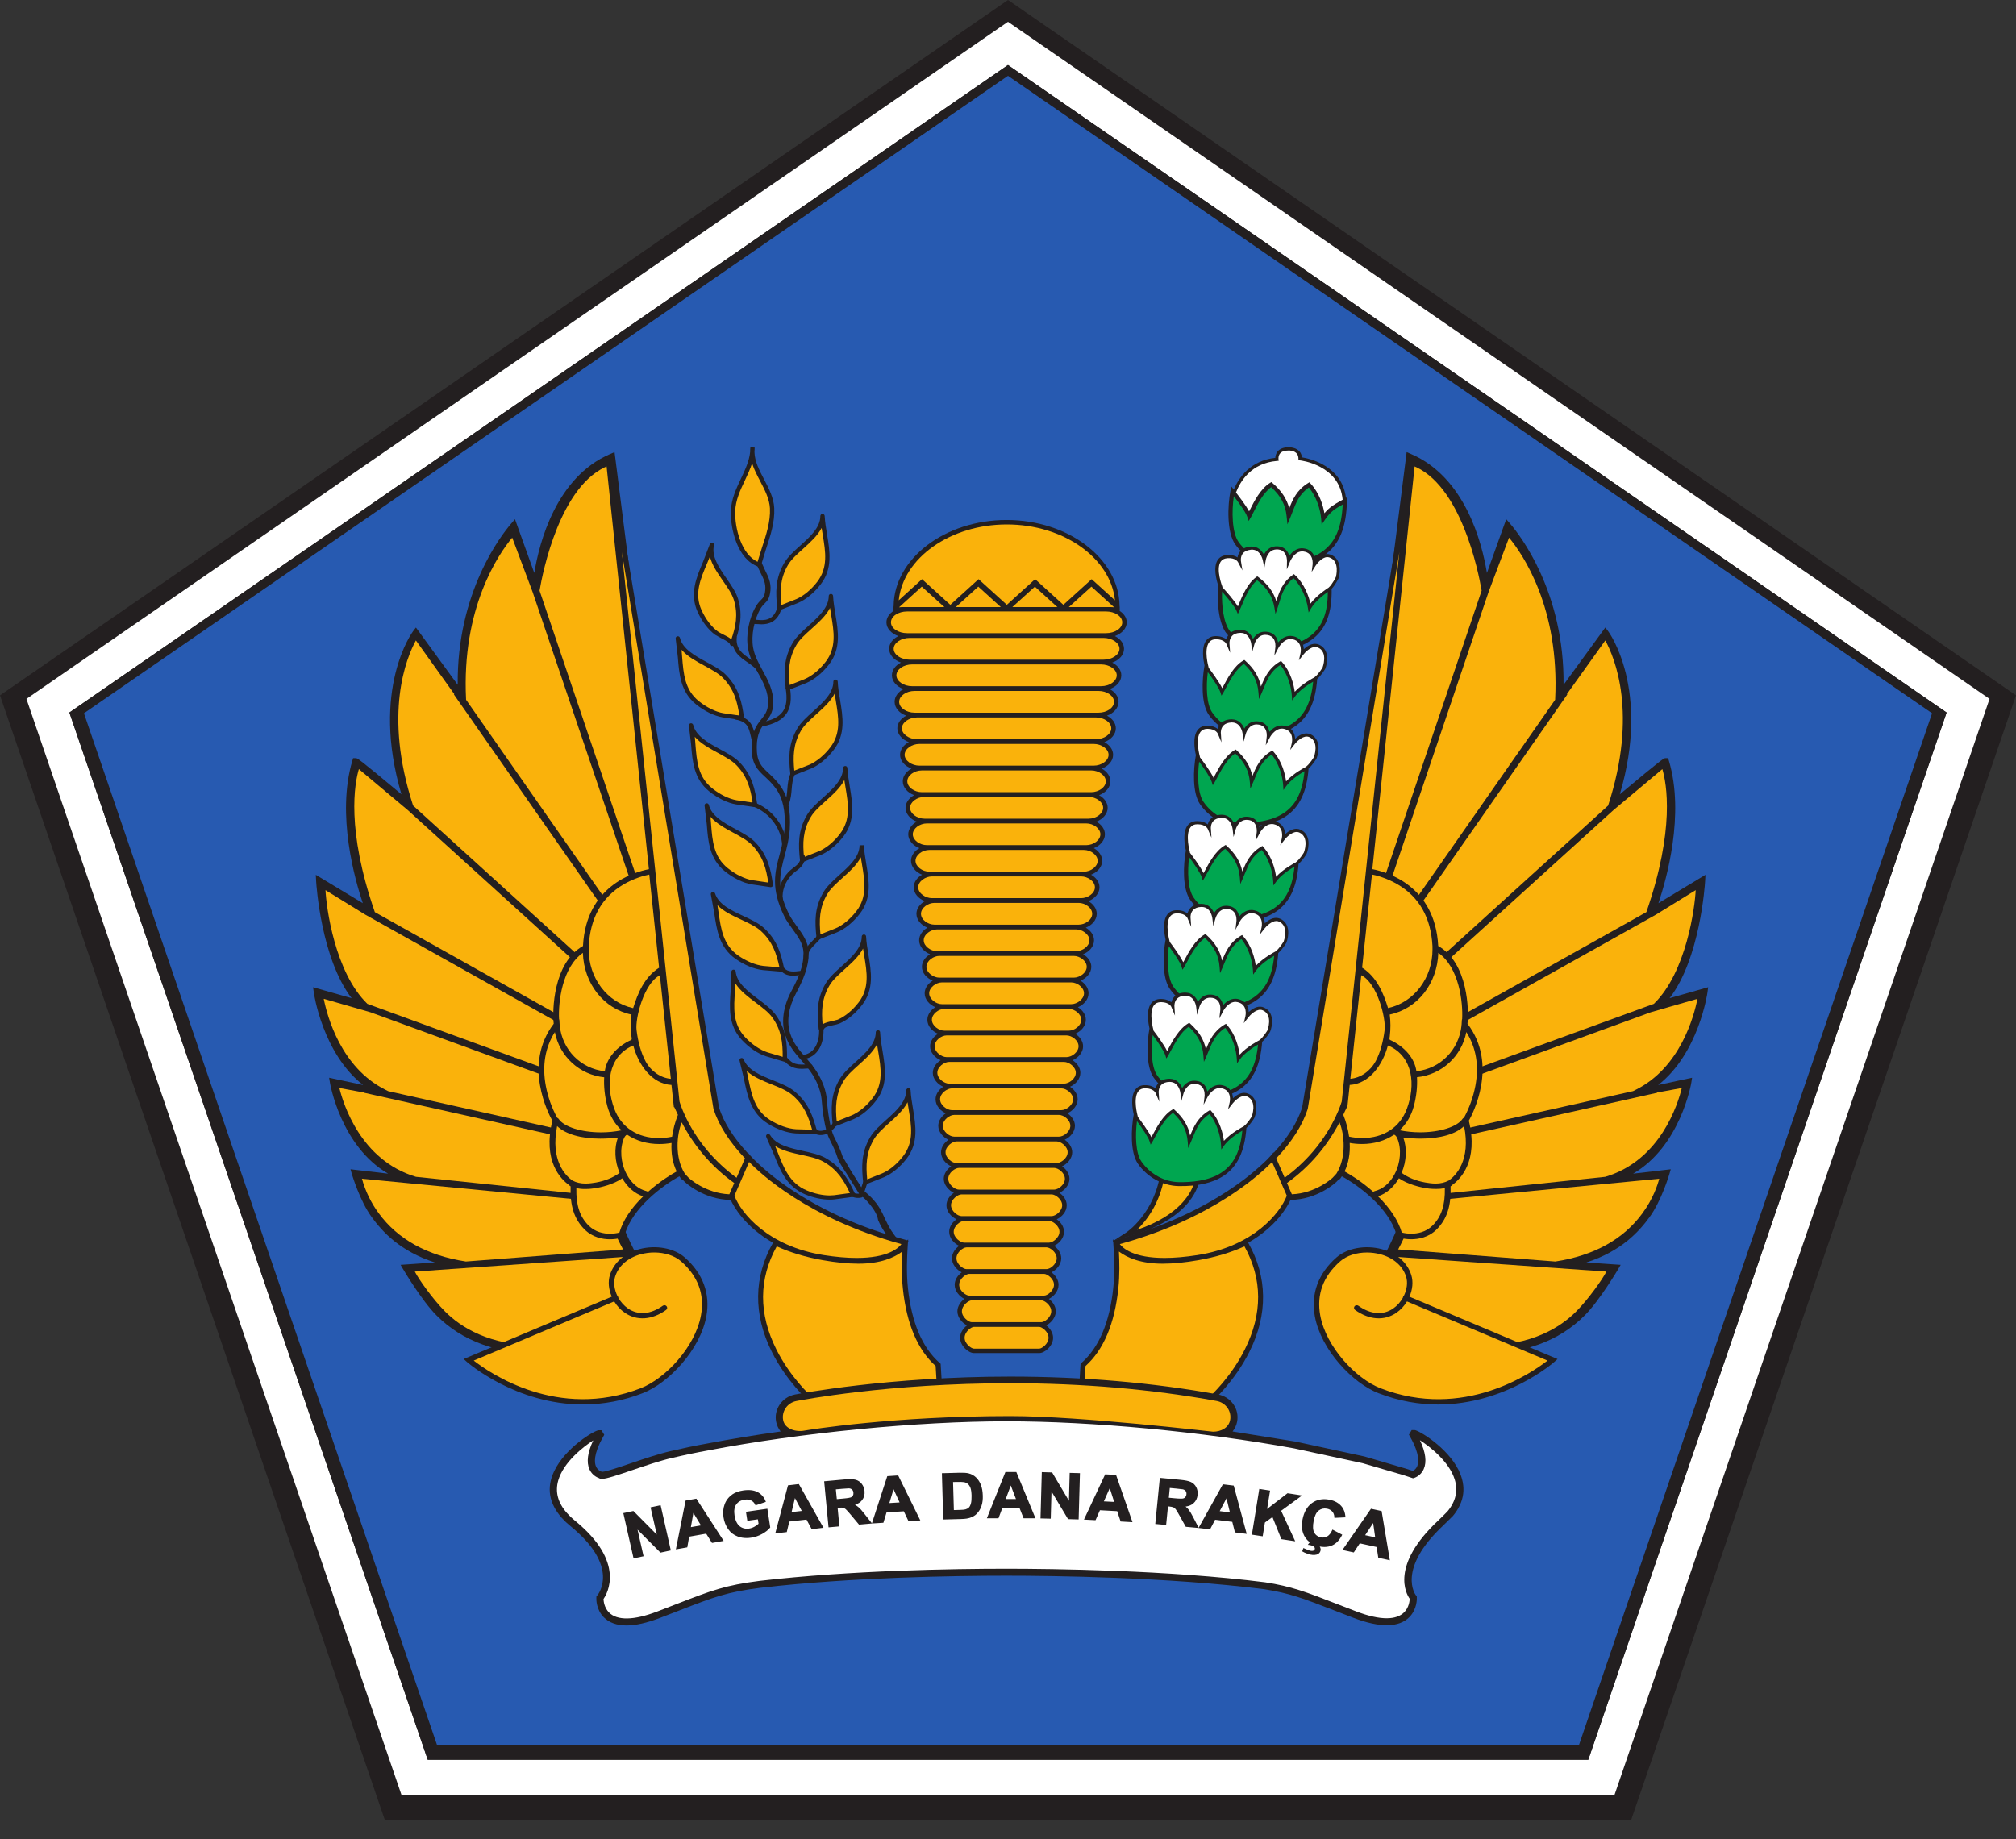 <svg width="80" height="73" viewBox="0 0 80 73" fill="none" xmlns="http://www.w3.org/2000/svg">
<rect x="0" y="0" width="80" height="73" fill="#333333" stroke="none"/>
<g clip-path="url(#clip0_1801_10208)">
<g clip-path="url(#clip1_1801_10208)">
<path d="M15.278 72.256L0 27.599L40.001 0L80 27.599L64.721 72.256H15.278Z" fill="#231F20"/>
<path d="M63.027 69.845H16.973L16.909 69.656L2.753 28.281L39.999 2.582L77.246 28.281L77.18 28.475L63.027 69.845ZM39.999 0.865L1.049 27.74L15.934 71.246H64.066L78.95 27.74L39.999 0.865Z" fill="white"/>
<path d="M40.164 2.695L39.999 2.581L2.753 28.281L16.909 69.656L16.974 69.845H63.027L77.18 28.474L77.246 28.281L40.164 2.695Z" fill="#231F20"/>
<path d="M17.338 69.247L3.331 28.31L39.999 3.009L76.669 28.31L62.662 69.247H17.338Z" fill="#275AB1"/>
<path d="M47.492 46.749C46.497 46.829 46.227 46.444 46.226 46.442L46.092 46.224L46.059 46.476C45.842 48.162 44.692 48.921 44.679 48.928L44.206 49.236L44.754 49.086C47.405 48.365 47.583 46.907 47.589 46.846L47.599 46.741L47.492 46.749Z" fill="#231F20"/>
<path d="M46.209 46.694C46.025 47.778 45.483 48.463 45.121 48.812C46.885 48.218 47.293 47.267 47.384 46.953C46.728 46.985 46.38 46.822 46.209 46.694Z" fill="#FAB20B"/>
<path d="M44.604 25.752C44.604 25.541 44.459 25.356 44.239 25.247C44.518 25.148 44.712 24.942 44.712 24.701C44.712 24.517 44.597 24.354 44.422 24.242H44.43L44.427 24.037C44.395 22.163 42.385 20.639 39.945 20.639C37.504 20.639 35.493 22.163 35.462 24.037L35.458 24.242H35.465C35.29 24.354 35.176 24.517 35.176 24.701C35.176 24.942 35.37 25.149 35.649 25.247C35.43 25.356 35.284 25.541 35.284 25.752C35.284 25.994 35.477 26.202 35.752 26.299C35.535 26.408 35.393 26.593 35.393 26.804C35.393 27.046 35.583 27.253 35.854 27.351C35.642 27.46 35.501 27.645 35.501 27.856C35.501 28.099 35.69 28.308 35.961 28.405C35.751 28.515 35.609 28.701 35.609 28.907C35.609 29.146 35.8 29.357 36.066 29.456C35.858 29.565 35.717 29.752 35.717 29.959C35.717 30.2 35.907 30.41 36.17 30.507C35.964 30.618 35.825 30.804 35.825 31.011C35.825 31.252 36.014 31.464 36.276 31.561C36.073 31.672 35.934 31.86 35.934 32.063C35.934 32.299 36.122 32.514 36.381 32.612C36.18 32.722 36.042 32.911 36.042 33.114C36.042 33.351 36.228 33.566 36.484 33.664C36.286 33.775 36.151 33.963 36.151 34.166C36.151 34.405 36.338 34.621 36.592 34.718C36.402 34.825 36.258 35.005 36.258 35.218C36.258 35.47 36.459 35.674 36.699 35.768C36.511 35.875 36.367 36.056 36.367 36.27C36.367 36.522 36.565 36.726 36.802 36.82C36.617 36.927 36.474 37.108 36.474 37.321C36.474 37.575 36.673 37.781 36.908 37.873C36.725 37.982 36.584 38.163 36.584 38.373C36.584 38.623 36.782 38.831 37.014 38.924C36.833 39.032 36.693 39.215 36.693 39.425C36.693 39.675 36.889 39.883 37.117 39.977C36.938 40.085 36.8 40.266 36.8 40.477C36.8 40.728 36.996 40.937 37.223 41.031C37.047 41.14 36.909 41.322 36.909 41.529C36.909 41.776 37.104 41.986 37.328 42.082C37.153 42.191 37.016 42.373 37.016 42.58C37.016 42.828 37.21 43.038 37.43 43.134C37.26 43.243 37.126 43.424 37.126 43.632C37.126 43.881 37.316 44.093 37.534 44.187C37.367 44.297 37.233 44.482 37.233 44.684C37.233 44.926 37.424 45.143 37.639 45.238C37.472 45.35 37.343 45.533 37.343 45.735C37.343 45.98 37.531 46.197 37.745 46.292C37.581 46.404 37.451 46.588 37.451 46.788C37.451 47.029 37.643 47.248 37.851 47.343C37.693 47.452 37.558 47.629 37.558 47.84C37.558 48.095 37.757 48.303 37.957 48.395C37.799 48.503 37.667 48.681 37.667 48.891C37.667 49.148 37.864 49.357 38.061 49.448C37.908 49.559 37.775 49.739 37.775 49.943C37.775 50.193 37.971 50.407 38.163 50.5C38.013 50.61 37.884 50.791 37.884 50.995C37.884 51.247 38.078 51.461 38.269 51.554C38.12 51.666 37.992 51.846 37.992 52.047C37.992 52.294 38.185 52.512 38.374 52.606C38.227 52.716 38.1 52.897 38.1 53.098C38.1 53.427 38.438 53.705 38.649 53.705H41.241C41.452 53.705 41.79 53.427 41.79 53.098C41.79 52.897 41.663 52.716 41.517 52.606C41.703 52.512 41.898 52.294 41.898 52.047C41.898 51.846 41.769 51.666 41.621 51.554C41.813 51.462 42.006 51.247 42.006 50.995C42.006 50.791 41.876 50.61 41.725 50.5C41.919 50.407 42.113 50.193 42.113 49.943C42.113 49.739 41.983 49.559 41.828 49.448C42.026 49.357 42.222 49.148 42.222 48.891C42.222 48.681 42.09 48.504 41.933 48.395C42.132 48.303 42.331 48.095 42.331 47.84C42.331 47.629 42.197 47.452 42.039 47.343C42.247 47.248 42.44 47.029 42.44 46.788C42.44 46.588 42.309 46.404 42.145 46.292C42.357 46.197 42.548 45.98 42.548 45.735C42.548 45.533 42.416 45.35 42.25 45.238C42.465 45.143 42.656 44.926 42.656 44.684C42.656 44.482 42.522 44.298 42.354 44.187C42.572 44.093 42.764 43.881 42.764 43.632C42.764 43.424 42.63 43.243 42.46 43.134C42.679 43.039 42.872 42.828 42.872 42.58C42.872 42.373 42.736 42.191 42.562 42.082C42.784 41.986 42.98 41.776 42.98 41.529C42.98 41.322 42.842 41.14 42.667 41.031C42.894 40.937 43.089 40.728 43.089 40.477C43.089 40.266 42.951 40.085 42.773 39.977C43.001 39.883 43.197 39.675 43.197 39.425C43.197 39.215 43.057 39.032 42.876 38.924C43.107 38.831 43.306 38.623 43.306 38.373C43.306 38.163 43.165 37.982 42.98 37.873C43.216 37.781 43.414 37.575 43.414 37.321C43.414 37.108 43.273 36.928 43.086 36.82C43.324 36.726 43.522 36.522 43.522 36.27C43.522 36.056 43.378 35.875 43.189 35.768C43.429 35.674 43.631 35.47 43.631 35.218C43.631 35.005 43.486 34.825 43.297 34.718C43.551 34.621 43.738 34.405 43.738 34.166C43.738 33.963 43.603 33.775 43.404 33.664C43.66 33.566 43.846 33.351 43.846 33.114C43.846 32.911 43.708 32.723 43.507 32.612C43.765 32.514 43.955 32.299 43.955 32.063C43.955 31.859 43.816 31.672 43.612 31.561C43.875 31.464 44.063 31.252 44.063 31.011C44.063 30.804 43.925 30.618 43.719 30.507C43.982 30.411 44.171 30.2 44.171 29.959C44.171 29.752 44.03 29.565 43.822 29.456C44.089 29.357 44.279 29.146 44.279 28.907C44.279 28.701 44.138 28.515 43.927 28.405C44.198 28.308 44.387 28.099 44.387 27.856C44.387 27.645 44.246 27.46 44.033 27.351C44.306 27.253 44.496 27.046 44.496 26.804C44.496 26.593 44.353 26.408 44.136 26.299C44.412 26.202 44.604 25.994 44.604 25.752Z" fill="#231F20"/>
<path d="M43.889 24.269H36C35.645 24.269 35.356 24.462 35.356 24.701C35.356 24.939 35.645 25.132 36 25.132H43.889C44.245 25.132 44.533 24.938 44.533 24.701C44.533 24.462 44.244 24.269 43.889 24.269ZM36.098 25.32C35.754 25.32 35.464 25.519 35.464 25.752C35.464 25.985 35.754 26.184 36.098 26.184H43.79C44.133 26.184 44.424 25.985 44.424 25.752C44.424 25.518 44.134 25.32 43.79 25.32H36.098ZM36.195 27.236H43.692C44.031 27.236 44.315 27.037 44.315 26.804C44.315 26.571 44.031 26.372 43.692 26.372H36.195C35.858 26.372 35.572 26.569 35.572 26.804C35.572 27.037 35.858 27.236 36.195 27.236ZM36.294 28.287H43.594C43.927 28.287 44.207 28.09 44.207 27.857C44.207 27.621 43.927 27.424 43.594 27.424H36.294C35.962 27.424 35.681 27.621 35.681 27.857C35.681 28.09 35.962 28.287 36.294 28.287ZM36.392 29.34H43.495C43.816 29.34 44.098 29.137 44.098 28.907C44.098 28.677 43.816 28.476 43.495 28.476H36.392C36.071 28.476 35.789 28.677 35.789 28.907C35.789 29.137 36.071 29.34 36.392 29.34ZM36.491 30.39H43.397C43.713 30.39 43.991 30.188 43.991 29.959C43.991 29.729 43.713 29.527 43.397 29.527H36.491C36.174 29.527 35.898 29.729 35.898 29.959C35.898 30.188 36.175 30.39 36.491 30.39ZM36.588 31.442H43.3C43.61 31.442 43.881 31.24 43.881 31.011C43.881 30.782 43.61 30.579 43.3 30.579H36.588C36.277 30.579 36.005 30.78 36.005 31.011C36.005 31.242 36.277 31.442 36.588 31.442ZM36.687 32.494H43.202C43.502 32.494 43.775 32.288 43.775 32.062C43.775 31.836 43.502 31.63 43.202 31.63H36.687C36.386 31.63 36.114 31.836 36.114 32.062C36.114 32.288 36.386 32.494 36.687 32.494ZM36.784 33.545H43.105C43.397 33.545 43.666 33.34 43.666 33.114C43.666 32.889 43.398 32.682 43.105 32.682H36.784C36.491 32.682 36.222 32.888 36.222 33.114C36.222 33.341 36.491 33.545 36.784 33.545ZM36.882 34.598H43.006C43.294 34.598 43.558 34.392 43.558 34.166C43.558 33.939 43.294 33.735 43.006 33.735H36.882C36.593 33.735 36.33 33.939 36.33 34.166C36.33 34.392 36.593 34.598 36.882 34.598ZM36.981 35.649H42.906C43.157 35.649 43.449 35.461 43.449 35.218C43.449 34.974 43.157 34.786 42.906 34.786H36.981C36.73 34.786 36.438 34.974 36.438 35.218C36.438 35.461 36.73 35.649 36.981 35.649ZM37.079 36.701H42.809C43.055 36.701 43.341 36.512 43.341 36.27C43.341 36.027 43.055 35.837 42.809 35.837H37.079C36.833 35.837 36.547 36.026 36.547 36.27C36.547 36.513 36.833 36.701 37.079 36.701ZM37.176 37.753H42.711C42.947 37.753 43.232 37.559 43.232 37.321C43.232 37.082 42.947 36.89 42.711 36.89H37.176C36.941 36.89 36.656 37.082 36.656 37.321C36.656 37.559 36.941 37.753 37.176 37.753ZM37.275 38.804H42.612C42.844 38.804 43.124 38.612 43.124 38.373C43.124 38.134 42.844 37.941 42.612 37.941H37.275C37.043 37.941 36.763 38.134 36.763 38.373C36.763 38.612 37.043 38.804 37.275 38.804ZM37.373 39.856H42.515C42.742 39.856 43.016 39.657 43.016 39.424C43.016 39.191 42.741 38.993 42.515 38.993H37.373C37.148 38.993 36.873 39.192 36.873 39.424C36.873 39.657 37.148 39.856 37.373 39.856ZM37.472 40.908H42.417C42.637 40.908 42.908 40.708 42.908 40.476C42.908 40.243 42.637 40.044 42.417 40.044H37.472C37.25 40.044 36.98 40.243 36.98 40.476C36.98 40.708 37.249 40.908 37.472 40.908ZM37.569 41.959H42.319C42.531 41.959 42.8 41.757 42.8 41.528C42.8 41.295 42.535 41.096 42.319 41.096H37.569C37.353 41.096 37.089 41.295 37.089 41.528C37.089 41.757 37.357 41.959 37.569 41.959ZM37.667 43.011H42.221C42.427 43.011 42.691 42.809 42.691 42.579C42.691 42.351 42.427 42.148 42.221 42.148H37.667C37.46 42.148 37.196 42.351 37.196 42.579C37.196 42.807 37.46 43.011 37.667 43.011ZM37.766 44.063H42.122C42.304 44.063 42.583 43.869 42.583 43.631C42.583 43.392 42.304 43.199 42.122 43.199H37.766C37.584 43.199 37.305 43.393 37.305 43.631C37.305 43.869 37.584 44.063 37.766 44.063ZM37.863 45.115H42.025C42.203 45.115 42.474 44.921 42.474 44.683C42.474 44.445 42.203 44.252 42.025 44.252H37.863C37.686 44.252 37.414 44.445 37.414 44.683C37.414 44.921 37.686 45.115 37.863 45.115ZM37.962 46.166H41.926C42.096 46.166 42.367 45.969 42.367 45.734C42.367 45.499 42.096 45.303 41.926 45.303H37.962C37.791 45.303 37.522 45.5 37.522 45.734C37.522 45.968 37.791 46.166 37.962 46.166ZM38.06 47.218H41.828C41.995 47.218 42.258 47.021 42.258 46.788C42.258 46.552 41.995 46.355 41.828 46.355H38.06C37.893 46.355 37.63 46.552 37.63 46.788C37.63 47.021 37.894 47.218 38.06 47.218ZM38.157 48.269H41.73C41.888 48.269 42.15 48.068 42.15 47.838C42.15 47.608 41.888 47.406 41.73 47.406H38.157C38 47.406 37.739 47.608 37.739 47.838C37.739 48.068 38 48.269 38.157 48.269ZM38.256 49.322H41.631C41.77 49.322 42.042 49.126 42.042 48.89C42.042 48.654 41.77 48.458 41.631 48.458H38.256C38.117 48.458 37.846 48.654 37.846 48.89C37.846 49.127 38.117 49.322 38.256 49.322ZM38.353 50.373H41.533C41.669 50.373 41.933 50.178 41.933 49.942C41.933 49.705 41.669 49.509 41.533 49.509H38.353C38.219 49.509 37.955 49.705 37.955 49.942C37.955 50.178 38.219 50.373 38.353 50.373ZM38.453 51.424H41.436C41.565 51.424 41.825 51.224 41.825 50.993C41.825 50.749 41.548 50.562 41.436 50.562H38.453C38.34 50.562 38.063 50.749 38.063 50.993C38.063 51.238 38.34 51.424 38.453 51.424ZM38.55 52.477H41.337C41.445 52.477 41.716 52.285 41.716 52.045C41.716 51.806 41.445 51.613 41.337 51.613H38.55C38.444 51.613 38.171 51.804 38.171 52.045C38.171 52.286 38.444 52.477 38.55 52.477ZM38.648 53.529H41.24C41.343 53.529 41.609 53.337 41.609 53.097C41.609 52.856 41.343 52.665 41.24 52.665H38.648C38.544 52.665 38.279 52.856 38.279 53.097C38.279 53.337 38.544 53.529 38.648 53.529Z" fill="#FAB20B"/>
<path d="M35.461 24.247H44.424V24.072H35.461V24.247Z" fill="#231F20"/>
<path d="M39.954 20.816C37.707 20.816 35.839 22.148 35.664 23.828L36.588 22.988L37.711 24.006L38.832 22.988L39.954 24.006L41.076 22.988L42.197 24.006L43.32 22.988L44.245 23.828C44.071 22.148 42.203 20.816 39.954 20.816ZM36.579 23.285L37.475 24.096H35.824H35.822C35.773 24.096 35.724 24.099 35.675 24.106L36.579 23.285ZM38.822 23.285L39.716 24.096H37.927L38.822 23.285ZM41.067 23.285L41.96 24.096H40.171L41.067 23.285ZM43.31 23.285L44.214 24.106C44.165 24.099 44.115 24.096 44.066 24.096H44.065H42.413L43.31 23.285Z" fill="#FAB20B"/>
<path d="M24.387 17.945L24.212 18.02C22.071 18.94 21.401 21.527 21.202 22.742L20.436 20.608L20.275 20.794C19.909 21.221 18.126 23.488 18.163 27.181L16.505 24.907L16.389 25.059C16.371 25.083 14.697 27.348 15.93 31.526C14.212 30.092 14.182 30.092 14.118 30.092L14.012 30.093L13.983 30.192C13.342 32.33 14.088 34.928 14.397 35.848L12.532 34.723L12.546 34.987C12.554 35.117 12.742 38.043 13.955 39.619L12.424 39.184L12.453 39.394C12.455 39.42 12.798 41.808 14.409 43.065L13.061 42.777L13.094 42.977C13.098 43.003 13.522 45.496 15.404 46.584L13.909 46.41L13.966 46.609C13.97 46.619 14.276 47.661 14.755 48.314C15.171 48.885 15.871 49.661 17.257 50.109L15.896 50.203L16.009 50.394C16.015 50.406 16.737 51.623 17.315 52.203C18.349 53.243 19.755 53.749 21.612 53.749L21.879 53.746L21.903 53.745L25.807 51.554L25.909 51.174L25.854 51.117C25.816 51.08 25.786 51.045 25.762 51.014C25.727 50.959 25.514 50.433 25.411 50.179L25.404 50.163L25.231 49.746C24.979 49.289 24.59 48.397 24.076 47.097L24.021 46.957C23.843 46.564 23.593 46.292 23.349 46.028C23.093 45.75 22.851 45.488 22.764 45.124L22.751 45.069L22.719 44.933C22.572 44.261 22.49 43.581 22.476 42.91L22.473 42.722C22.473 42.07 22.537 41.416 22.666 40.776C22.677 40.718 22.69 40.661 22.704 40.595C22.857 39.907 23.085 39.226 23.385 38.567L23.463 38.397C23.753 37.793 24.095 37.215 24.486 36.671L24.598 36.517C24.835 36.196 25.088 35.887 25.355 35.592L25.495 35.44C25.821 35.093 26.095 34.84 26.268 34.692C26.334 34.632 26.387 34.59 26.429 34.556L26.487 34.508L24.387 17.945Z" fill="#231F20"/>
<path d="M24.431 51.517L18.596 53.973C18.596 53.973 21.627 56.69 25.469 55.197C26.937 54.627 29.234 51.856 27.095 49.984C26.349 49.33 24.661 49.52 24.307 50.636C24.046 51.462 25.053 52.845 26.367 51.91M29.466 46.684L29.328 47.024C27.815 46.197 26.782 43.946 26.782 43.946L25.777 34.614C25.134 34.736 23.389 35.276 23.267 37.548L23.266 37.555V37.619C22.049 38.241 22.037 40.24 22.109 40.67C20.872 42.248 21.873 44.181 22.058 44.473C21.612 46.239 22.53 46.887 22.779 47.024C22.735 47.872 22.931 48.361 23.293 48.723C23.667 49.099 24.163 49.102 24.425 49.071C24.499 49.063 24.572 49.049 24.643 49.028L24.69 49.015L24.705 48.965C25.016 47.892 26.233 46.95 27.009 46.552C27.054 46.604 27.209 46.779 27.262 46.829C27.262 46.829 28.48 48.003 30.112 47.293L29.466 46.684Z" fill="#FAB20B"/>
<path d="M25.569 51.395L25.453 50.916L24.722 49.891L16.461 50.47C16.607 50.762 17.17 51.562 17.668 52.062C18.28 52.676 19.419 53.409 21.365 53.409C21.536 53.409 21.707 53.404 21.878 53.392L25.569 51.395ZM18.489 50.071L24.725 49.591C24.404 49.002 24.306 48.656 24.218 48.35C24.161 48.147 24.106 47.955 23.994 47.711L14.363 46.785C14.5 47.279 14.726 47.743 15.03 48.156C15.785 49.189 16.95 49.833 18.489 50.071ZM15.281 43.247L15.403 43.309L22.519 44.9C22.382 44.257 22.305 43.603 22.288 42.946L14.701 40.178L12.847 39.644C12.989 40.352 13.533 42.365 15.281 43.247M16.508 46.709L23.349 47.422C23.027 46.704 22.772 45.958 22.588 45.193L14.446 43.372L14.449 43.364L13.468 43.184C13.615 43.792 14.304 46.057 16.508 46.709ZM24.17 18.473C22.232 19.199 21.536 22.709 21.411 23.443L25.41 35.257C25.638 35.017 25.876 34.788 26.123 34.569L24.17 18.473ZM22.284 42.654C22.288 42.022 22.351 41.392 22.473 40.772L14.495 36.303L12.917 35.331C12.948 36.001 13.283 38.587 14.579 39.844L22.284 42.654ZM14.875 36.203L22.532 40.494C22.685 39.825 22.91 39.163 23.199 38.521L16.176 32.149L14.241 30.527C14.072 31.093 13.732 32.909 14.875 36.203ZM16.393 31.974L23.319 38.261C23.603 37.678 23.935 37.119 24.312 36.591L18.011 27.562L18.029 27.551L16.504 25.42C16.129 26.104 15.205 28.326 16.393 31.974Z" fill="#FAB20B"/>
<path d="M20.326 21.34C19.785 21.991 18.312 24.122 18.495 27.764V27.774L24.485 36.354C24.709 36.055 24.946 35.766 25.195 35.488L21.137 23.501L20.326 21.34ZM29.237 46.782L29.591 45.972C29.049 45.403 28.571 44.738 28.335 44.009L24.569 21.112L26.94 43.724C26.943 43.733 27.207 44.69 28.081 45.715C28.37 46.056 28.75 46.429 29.237 46.782" fill="#FAB20B"/>
<path d="M27.052 44.549C27.292 45.008 27.583 45.44 27.918 45.836C28.268 46.25 28.679 46.626 29.137 46.956L28.942 47.402C27.985 47.363 27.331 46.752 27.324 46.745C27.293 46.716 27.214 46.627 27.174 46.583C26.766 45.939 26.857 45.011 27.052 44.549ZM26.964 43.722L24.676 21.912L28.313 44.015C28.522 44.663 28.942 45.322 29.563 45.977L29.228 46.746C28.812 46.443 28.433 46.092 28.098 45.701C27.234 44.686 26.966 43.727 26.965 43.722M24.756 45.188C24.77 45.154 24.82 45.047 24.89 45.039C25.246 45.281 25.686 45.408 26.164 45.408C26.324 45.408 26.487 45.393 26.648 45.365C26.625 45.784 26.694 46.175 26.852 46.496C26.657 46.602 26.198 46.874 25.713 47.307C25.698 47.294 25.68 47.284 25.661 47.279C25.335 47.201 25.052 46.961 24.864 46.601C24.628 46.153 24.586 45.598 24.756 45.188ZM22.108 44.696C22.435 45.013 23.055 45.194 23.821 45.194C24.042 45.194 24.277 45.179 24.52 45.151C24.367 45.57 24.391 46.089 24.587 46.551C24.335 46.74 24.012 46.871 23.65 46.935C23.536 46.954 23.386 46.977 23.237 46.977C23.042 46.977 22.875 46.939 22.724 46.861C22.72 46.858 22.716 46.856 22.713 46.856C22.435 46.658 21.834 46.057 22.108 44.696ZM25.057 41.135L25.062 41.166C25.072 41.224 25.075 41.264 25.042 41.279C24.463 41.541 24.065 42.015 24 42.519C23.046 42.417 22.312 41.673 22.209 40.698L22.213 40.695L22.208 40.669L22.198 40.5C22.197 40.482 22.194 40.465 22.185 40.448C22.149 39.785 22.303 38.401 23.13 37.819C23.169 39.039 23.956 40.039 25.059 40.269C25.022 40.542 25.022 40.857 25.057 41.135ZM24.737 35.107C25.168 34.854 25.581 34.749 25.765 34.712L26.155 38.411C26.153 38.412 26.148 38.413 26.144 38.416C25.569 38.787 25.306 39.429 25.125 40.014C24.095 39.791 23.357 38.813 23.361 37.681L23.363 37.552C23.422 36.432 23.885 35.609 24.737 35.108M26.67 45.117C26.496 45.154 26.32 45.172 26.147 45.172C25.299 45.172 24.655 44.749 24.378 44.012C24.032 43.087 24.115 41.956 25.089 41.513C25.107 41.505 25.121 41.498 25.131 41.498C25.327 42.255 25.87 43.024 26.646 43.063L26.74 43.943L26.763 43.942L26.758 43.948C26.767 43.958 26.797 44.023 26.831 44.098L26.902 44.25L26.901 44.252C26.786 44.539 26.709 44.831 26.67 45.117ZM25.615 42.119C25.442 41.799 25.317 41.359 25.259 40.881C25.203 40.413 25.553 39.028 26.186 38.709L26.621 42.82C26.213 42.785 25.829 42.518 25.614 42.119M24.102 43.913C24.207 44.294 24.397 44.614 24.667 44.864C24.402 44.917 24.128 44.945 23.85 44.945C23.068 44.945 22.376 44.725 22.167 44.41C22.153 44.389 22.134 44.374 22.111 44.367C21.896 43.971 21.743 43.544 21.659 43.1C21.509 42.296 21.63 41.578 22.018 40.966C22.205 41.931 23 42.661 23.976 42.758C23.954 43.12 23.999 43.529 24.102 43.913ZM24.203 48.968C23.964 48.968 23.623 48.911 23.356 48.641C23.006 48.292 22.857 47.834 22.871 47.16C22.988 47.183 23.106 47.194 23.225 47.192C23.372 47.192 23.518 47.179 23.663 47.154C23.817 47.127 24.336 47.019 24.693 46.768C24.895 47.121 25.188 47.375 25.522 47.485C25.038 47.959 24.722 48.441 24.579 48.922C24.518 48.938 24.456 48.949 24.393 48.956C24.33 48.964 24.267 48.968 24.203 48.968M37.328 54.131L37.293 54.101C36.598 53.493 36.173 52.492 36.029 51.122C35.964 50.515 35.993 49.896 36.019 49.483L36.031 49.303L36.051 49.242L36.035 49.238L36.038 49.192L35.999 49.229L35.935 49.211C33.336 48.516 31.62 47.44 30.637 46.659C30.374 46.445 30.129 46.228 29.913 46.015C29.827 45.927 29.785 45.88 29.785 45.879L29.667 45.738L29.66 45.754C29.101 45.152 28.722 44.55 28.533 43.965L24.27 18.232L24.266 18.209L24.042 18.239L25.75 34.499C25.14 34.618 23.262 35.172 23.135 37.537V37.547C21.941 38.219 21.914 40.136 21.973 40.634C20.737 42.258 21.774 44.226 21.919 44.483C21.53 46.087 22.252 46.803 22.586 47.039C22.598 47.057 22.612 47.07 22.63 47.08C22.634 47.082 22.639 47.084 22.644 47.086C22.615 47.857 22.786 48.385 23.193 48.794C23.517 49.12 23.921 49.188 24.204 49.188C24.276 49.188 24.35 49.183 24.422 49.175C24.5 49.166 24.577 49.151 24.652 49.131L24.766 49.096L24.797 48.99C25.102 47.938 26.291 47.054 26.961 46.689C26.979 46.719 27 46.751 27.022 46.781C27.04 46.803 27.062 46.819 27.092 46.826C27.116 46.852 27.14 46.878 27.165 46.902C27.194 46.931 27.909 47.609 28.997 47.627C29.113 47.88 29.554 48.686 30.675 49.326C29.905 50.68 29.888 52.173 30.623 53.646C31.199 54.804 32.041 55.574 32.203 55.717L32.235 55.745H37.424L37.328 54.131Z" fill="#231F20"/>
<path d="M35.771 49.379C35.643 49.55 35.219 49.929 33.995 49.929C33.61 49.929 33.174 49.891 32.697 49.817C30.459 49.468 29.404 48.14 29.143 47.458L29.727 46.118C30.161 46.57 32.069 48.364 35.771 49.38" fill="#F9B10C"/>
<path d="M30.805 53.554C30.1 52.141 30.106 50.767 30.823 49.469C31.354 49.711 31.967 49.896 32.648 50.017C33.169 50.109 33.648 50.157 34.068 50.157C34.94 50.157 35.48 49.919 35.804 49.675C35.783 50.079 35.772 50.61 35.827 51.136C35.974 52.54 36.412 53.576 37.129 54.218L37.207 55.541H32.314C32.108 55.357 31.34 54.626 30.805 53.554Z" fill="#FAB20B"/>
<path d="M25.428 49.782C24.917 49.92 24.546 50.242 24.411 50.667C24.335 50.901 24.377 51.182 24.499 51.436C24.512 51.446 24.523 51.46 24.53 51.475C24.535 51.486 24.538 51.498 24.539 51.511C24.632 51.678 24.761 51.822 24.917 51.933C25.321 52.211 25.813 52.174 26.303 51.825C26.326 51.809 26.355 51.802 26.383 51.806C26.411 51.81 26.437 51.825 26.454 51.848C26.49 51.895 26.479 51.96 26.43 51.995C25.868 52.395 25.272 52.434 24.793 52.104C24.622 51.986 24.48 51.83 24.373 51.654L18.799 54.003C19.412 54.483 22.131 56.38 25.427 55.099C26.394 54.724 27.583 53.474 27.815 52.212C27.969 51.38 27.701 50.656 27.023 50.06C26.764 49.835 26.374 49.712 25.962 49.712C25.782 49.712 25.602 49.736 25.427 49.782M18.522 54.051L18.401 53.941L24.276 51.466C24.153 51.183 24.119 50.872 24.203 50.606C24.361 50.11 24.785 49.737 25.371 49.58C26.024 49.405 26.745 49.536 27.167 49.905C27.895 50.542 28.193 51.352 28.029 52.248C27.784 53.579 26.528 54.898 25.508 55.294C24.752 55.591 23.947 55.744 23.135 55.745C20.454 55.745 18.546 54.072 18.522 54.051M55.82 17.945L55.994 18.02C58.136 18.94 58.807 21.527 59.005 22.742L59.771 20.608L59.932 20.794C60.299 21.221 62.082 23.488 62.046 27.181L63.703 24.907L63.819 25.059C63.837 25.083 65.512 27.348 64.279 31.526C65.997 30.092 66.026 30.092 66.09 30.092L66.196 30.093L66.225 30.192C66.866 32.33 66.12 34.928 65.811 35.848L67.677 34.723L67.662 34.987C67.654 35.117 67.466 38.043 66.253 39.619L67.784 39.184L67.756 39.394C67.753 39.42 67.411 41.808 65.8 43.065L67.146 42.777L67.115 42.977C67.111 43.003 66.686 45.496 64.804 46.584L66.3 46.41L66.242 46.609C66.239 46.619 65.932 47.661 65.454 48.314C65.037 48.885 64.338 49.661 62.951 50.109L64.312 50.203L64.201 50.394C64.193 50.406 63.471 51.623 62.893 52.203C61.86 53.243 60.454 53.749 58.596 53.749C58.508 53.749 58.42 53.748 58.33 53.746L58.306 53.745L54.403 51.554L54.299 51.174L54.355 51.117C54.388 51.085 54.419 51.05 54.448 51.014C54.481 50.959 54.695 50.433 54.797 50.179L54.804 50.163L54.977 49.746C55.23 49.289 55.618 48.397 56.131 47.097L56.188 46.957C56.364 46.564 56.616 46.292 56.86 46.028C57.116 45.75 57.358 45.488 57.445 45.124L57.457 45.069C57.469 45.024 57.479 44.978 57.489 44.933C57.636 44.268 57.717 43.591 57.732 42.91L57.736 42.722C57.737 42.07 57.671 41.416 57.542 40.776L57.504 40.595C57.349 39.897 57.121 39.217 56.824 38.567L56.746 38.397C56.455 37.793 56.113 37.216 55.724 36.671L55.61 36.517C55.374 36.196 55.118 35.885 54.853 35.592L54.713 35.44C54.387 35.093 54.113 34.84 53.939 34.692C53.873 34.632 53.821 34.59 53.78 34.556L53.72 34.508L55.82 17.945Z" fill="#231F20"/>
<path d="M55.776 51.517L61.611 53.973C61.611 53.973 58.581 56.69 54.739 55.197C53.27 54.627 50.973 51.856 53.112 49.984C53.858 49.33 55.545 49.52 55.9 50.636C56.162 51.462 55.154 52.845 53.84 51.91M50.74 46.684L50.878 47.024C52.391 46.197 53.425 43.946 53.425 43.946L54.429 34.614C55.073 34.736 56.818 35.276 56.94 37.548C56.941 37.552 56.94 37.554 56.94 37.555C56.941 37.576 56.941 37.597 56.941 37.619C58.158 38.241 58.17 40.24 58.097 40.67C59.334 42.248 58.333 44.181 58.149 44.473C58.594 46.239 57.676 46.887 57.428 47.024C57.472 47.872 57.275 48.361 56.914 48.723C56.539 49.099 56.043 49.102 55.781 49.071C55.652 49.056 55.566 49.029 55.563 49.028L55.516 49.015L55.502 48.965C55.191 47.892 53.972 46.95 53.198 46.552C53.151 46.604 52.999 46.779 52.945 46.829C52.945 46.829 51.726 48.003 50.093 47.293L50.74 46.684Z" fill="#FAB20B"/>
<path d="M54.636 51.395L54.755 50.916L55.485 49.891L63.746 50.47C63.6 50.762 63.037 51.562 62.539 52.062C61.927 52.676 60.788 53.409 58.843 53.409C58.671 53.409 58.5 53.404 58.329 53.392L54.636 51.395ZM61.719 50.071L55.482 49.591C55.802 49.002 55.902 48.656 55.988 48.35C56.046 48.147 56.101 47.955 56.212 47.711L65.843 46.785C65.775 47.045 65.593 47.588 65.176 48.156C64.421 49.189 63.258 49.833 61.719 50.071ZM64.926 43.247L64.803 43.309L57.688 44.9C57.825 44.25 57.904 43.593 57.919 42.946L65.505 40.178L67.359 39.644C67.219 40.352 66.674 42.365 64.926 43.247M63.699 46.709L56.859 47.422C57.188 46.682 57.443 45.932 57.62 45.193L65.761 43.372L65.758 43.364L66.738 43.184C66.591 43.792 65.903 46.057 63.699 46.709ZM56.036 18.473C57.975 19.199 58.671 22.709 58.795 23.443L54.797 35.257C54.501 34.946 54.251 34.715 54.084 34.569L56.036 18.473ZM57.923 42.654C57.919 42.024 57.856 41.392 57.733 40.772L65.712 36.303L67.289 35.331C67.259 36.001 66.924 38.587 65.629 39.844L57.923 42.654ZM65.332 36.203L57.674 40.494C57.519 39.816 57.296 39.155 57.008 38.521L64.031 32.149L65.966 30.527C66.134 31.093 66.475 32.909 65.332 36.203ZM63.814 31.974L56.888 38.261C56.604 37.678 56.272 37.119 55.895 36.591L62.196 27.563L62.178 27.551L63.702 25.421C64.077 26.104 65.001 28.326 63.814 31.974Z" fill="#FAB20B"/>
<path d="M59.883 21.34C60.422 21.991 61.895 24.122 61.712 27.764V27.774L55.723 36.354C55.499 36.055 55.262 35.766 55.011 35.488L59.069 23.501L59.883 21.34ZM50.969 46.782L50.616 45.972C51.158 45.403 51.636 44.738 51.872 44.009L55.639 21.112L53.267 43.724C53.263 43.733 53 44.69 52.127 45.715C51.837 46.056 51.458 46.429 50.969 46.782" fill="#FAB20B"/>
<path d="M53.033 46.583L52.883 46.745C52.876 46.752 52.222 47.364 51.264 47.402L51.071 46.956C51.529 46.627 51.938 46.25 52.289 45.836C52.621 45.445 52.912 45.012 53.155 44.549C53.349 45.011 53.441 45.94 53.033 46.583ZM52.108 45.701C51.773 46.092 51.395 46.443 50.979 46.746L50.645 45.977C51.264 45.322 51.686 44.662 51.895 44.015L55.531 21.912L53.244 43.721C53.241 43.727 52.973 44.685 52.108 45.701M55.344 46.6C55.156 46.96 54.872 47.2 54.547 47.278C54.527 47.284 54.51 47.293 54.495 47.306C54.01 46.873 53.55 46.601 53.356 46.495C53.512 46.174 53.583 45.783 53.56 45.364C53.72 45.393 53.883 45.407 54.044 45.407C54.523 45.407 54.962 45.28 55.318 45.038C55.387 45.047 55.437 45.154 55.451 45.188C55.622 45.597 55.579 46.152 55.344 46.6M57.494 46.856C57.491 46.856 57.488 46.857 57.482 46.86C57.333 46.938 57.164 46.977 56.971 46.977C56.821 46.977 56.671 46.954 56.558 46.934C56.195 46.87 55.871 46.739 55.62 46.55C55.816 46.089 55.84 45.569 55.686 45.15C55.929 45.178 56.165 45.193 56.385 45.193C57.152 45.193 57.773 45.012 58.099 44.695C58.372 46.056 57.772 46.657 57.493 46.856M55.148 40.268C56.251 40.038 57.037 39.038 57.076 37.818C57.905 38.401 58.057 39.784 58.022 40.447C58.014 40.464 58.01 40.48 58.01 40.499L58 40.668L57.994 40.694L57.998 40.698C57.894 41.672 57.161 42.416 56.206 42.518C56.142 42.014 55.743 41.54 55.165 41.278C55.132 41.263 55.135 41.223 55.145 41.165L55.15 41.134C55.186 40.846 55.185 40.555 55.148 40.268M56.844 37.55L56.845 37.679C56.851 38.812 56.112 39.789 55.081 40.012C54.902 39.428 54.639 38.785 54.063 38.414C54.059 38.412 54.054 38.41 54.052 38.41L54.443 34.71C54.624 34.747 55.04 34.852 55.469 35.106C56.322 35.607 56.784 36.43 56.844 37.55M53.305 44.249L53.305 44.248L53.375 44.096L53.449 43.946L53.443 43.94L53.467 43.942L53.56 43.062C54.337 43.022 54.878 42.253 55.075 41.497C55.09 41.499 55.105 41.504 55.118 41.511C56.09 41.955 56.174 43.085 55.828 44.01C55.553 44.747 54.908 45.17 54.06 45.17C53.887 45.17 53.71 45.152 53.536 45.114C53.495 44.818 53.417 44.527 53.305 44.249M53.585 42.818L54.019 38.707C54.654 39.026 55.002 40.41 54.946 40.879C54.889 41.356 54.764 41.797 54.592 42.117C54.377 42.516 53.992 42.783 53.585 42.818ZM56.23 42.755C57.206 42.659 58.001 41.929 58.188 40.963C58.576 41.576 58.697 42.294 58.547 43.098C58.462 43.541 58.31 43.968 58.095 44.364C58.071 44.372 58.052 44.387 58.038 44.408C57.829 44.723 57.138 44.943 56.356 44.943C56.079 44.943 55.804 44.915 55.538 44.862C55.809 44.611 55.998 44.292 56.103 43.911C56.206 43.528 56.252 43.118 56.23 42.756M55.813 48.955C55.75 48.947 55.687 48.936 55.626 48.92C55.484 48.439 55.167 47.957 54.684 47.483C55.017 47.373 55.309 47.119 55.513 46.766C55.87 47.016 56.389 47.124 56.542 47.153C56.606 47.164 56.776 47.19 56.982 47.19C57.1 47.191 57.218 47.181 57.335 47.158C57.349 47.832 57.199 48.289 56.851 48.64C56.582 48.91 56.241 48.966 56.002 48.966C55.939 48.966 55.876 48.962 55.813 48.955M42.785 55.744H47.972L48.004 55.716C48.166 55.573 49.008 54.803 49.584 53.645C50.319 52.172 50.3 50.679 49.531 49.325C50.653 48.685 51.093 47.879 51.21 47.626C52.297 47.609 53.012 46.931 53.042 46.901C53.059 46.885 53.086 46.858 53.114 46.825C53.142 46.819 53.167 46.803 53.185 46.78C53.207 46.75 53.227 46.718 53.247 46.688C53.916 47.053 55.105 47.937 55.41 48.989L55.441 49.096L55.554 49.13C55.63 49.151 55.707 49.165 55.785 49.174C55.858 49.182 55.93 49.187 56.002 49.187C56.284 49.187 56.689 49.119 57.014 48.793C57.42 48.384 57.592 47.856 57.562 47.085C57.567 47.083 57.572 47.081 57.576 47.079C57.595 47.069 57.609 47.056 57.62 47.039C57.954 46.802 58.676 46.086 58.287 44.482C58.433 44.225 59.469 42.257 58.234 40.633C58.293 40.135 58.266 38.218 57.071 37.546V37.536C56.944 35.171 55.067 34.617 54.458 34.498L56.165 18.237L55.941 18.208L55.937 18.231L51.672 43.963C51.484 44.548 51.105 45.15 50.547 45.752L50.54 45.736L50.421 45.877C50.421 45.878 50.38 45.925 50.294 46.014C50.077 46.227 49.832 46.443 49.569 46.657C48.587 47.438 46.869 48.515 44.27 49.21L44.207 49.227L44.168 49.19L44.171 49.236L44.155 49.24L44.176 49.301L44.187 49.481C44.214 49.894 44.242 50.513 44.177 51.12C44.033 52.49 43.608 53.491 42.913 54.099L42.879 54.129L42.785 55.744Z" fill="#231F20"/>
<path d="M44.436 49.379C44.565 49.55 44.988 49.929 46.211 49.929C46.597 49.929 47.032 49.891 47.511 49.817C49.748 49.468 50.804 48.14 51.064 47.458L50.48 46.118C50.046 46.57 48.139 48.364 44.436 49.38" fill="#F9B10C"/>
<path d="M49.401 53.554C50.107 52.141 50.1 50.767 49.383 49.469C48.852 49.711 48.24 49.896 47.558 50.017C47.038 50.109 46.56 50.157 46.138 50.157C45.266 50.157 44.727 49.919 44.402 49.675C44.423 50.079 44.435 50.61 44.379 51.136C44.232 52.54 43.793 53.576 43.077 54.218L42.998 55.541H47.892C48.097 55.357 48.867 54.626 49.401 53.554" fill="#FAB20B"/>
<path d="M54.244 49.713C53.832 49.713 53.443 49.835 53.185 50.061C52.505 50.656 52.239 51.38 52.391 52.212C52.624 53.474 53.813 54.725 54.779 55.1C58.075 56.38 60.795 54.484 61.409 54.003L55.833 51.655C55.726 51.831 55.584 51.987 55.414 52.104C54.935 52.435 54.339 52.395 53.776 51.995C53.727 51.96 53.717 51.895 53.752 51.848C53.788 51.801 53.855 51.792 53.904 51.826C54.394 52.174 54.885 52.212 55.289 51.933C55.445 51.825 55.574 51.676 55.669 51.511C55.669 51.499 55.673 51.486 55.677 51.475C55.684 51.46 55.694 51.446 55.707 51.436C55.831 51.182 55.871 50.901 55.797 50.668C55.661 50.242 55.29 49.92 54.779 49.783C54.604 49.736 54.424 49.713 54.243 49.713M57.07 55.746C56.33 55.746 55.533 55.619 54.697 55.295C53.678 54.899 52.422 53.58 52.177 52.249C52.013 51.353 52.31 50.543 53.039 49.906C53.461 49.536 54.182 49.406 54.835 49.581C55.422 49.737 55.846 50.111 56.003 50.607C56.087 50.873 56.054 51.184 55.93 51.467L61.806 53.942L61.684 54.052C61.66 54.074 59.752 55.746 57.07 55.746M57.884 58.356C57.433 57.441 56.286 56.76 56.129 56.76L56.018 56.762L55.91 56.945L55.962 57.037C56.346 57.716 56.3 58.055 56.238 58.196C56.205 58.276 56.145 58.341 56.069 58.382L55.796 58.294L54.148 57.81L51.411 57.219L48.911 56.817C49.002 56.704 49.065 56.57 49.092 56.427C49.139 56.184 49.085 55.938 48.942 55.734C48.798 55.531 48.582 55.392 48.331 55.347C45.743 54.877 42.969 54.639 40.086 54.639C35.242 54.639 31.695 55.322 31.546 55.35C31.032 55.452 30.698 55.941 30.801 56.44C30.83 56.578 30.89 56.706 30.978 56.817C29.996 56.953 29.018 57.114 28.045 57.299C27.569 57.384 27.096 57.483 26.626 57.593C26.125 57.707 25.52 57.914 24.983 58.096C24.536 58.249 24.075 58.405 23.892 58.42L23.865 58.41C23.858 58.408 23.721 58.365 23.651 58.207C23.588 58.067 23.541 57.726 23.927 57.042L23.978 56.947L23.865 56.768H23.757C23.596 56.768 22.427 57.464 21.987 58.4C21.679 59.054 21.784 59.675 22.296 60.249C22.398 60.363 22.509 60.468 22.628 60.564C24.614 62.178 23.745 63.273 23.706 63.319L23.667 63.366L23.665 63.427C23.662 63.472 23.653 63.88 23.959 64.191C24.172 64.407 24.476 64.516 24.862 64.516C25.225 64.516 25.668 64.416 26.179 64.221L26.946 63.925C28.329 63.389 28.847 63.188 30.19 63.019C33.797 62.603 37.846 62.541 39.94 62.541C41.737 62.541 46.33 62.593 50.162 63.076C51.18 63.234 51.733 63.449 52.944 63.918L53.029 63.951L53.71 64.214C54.762 64.617 55.517 64.602 55.928 64.184C56.244 63.863 56.224 63.436 56.223 63.419L56.221 63.359L56.182 63.313C56.173 63.303 55.41 62.292 57.27 60.548L57.658 60.167C58.122 59.606 58.198 58.998 57.883 58.357" fill="#231F20"/>
<path d="M57.437 59.992C57.767 59.596 57.864 59.17 57.727 58.724C57.511 58.02 56.747 57.42 56.346 57.164C56.573 57.641 56.623 58.025 56.497 58.309C56.371 58.595 56.11 58.664 56.099 58.667L56.072 58.674L56.044 58.665L55.704 58.553L54.074 58.076L51.361 57.49C47.728 56.825 43.353 56.413 39.94 56.413C36.407 56.413 31.759 56.867 28.096 57.57C27.651 57.649 27.179 57.747 26.692 57.862C26.203 57.972 25.605 58.176 25.077 58.356C24.516 58.546 24.072 58.698 23.883 58.698C23.862 58.698 23.808 58.698 23.765 58.666C23.682 58.637 23.606 58.59 23.542 58.53C23.477 58.47 23.426 58.398 23.39 58.317C23.265 58.032 23.316 57.648 23.542 57.171C23.135 57.43 22.358 58.044 22.153 58.759C22.021 59.215 22.139 59.652 22.502 60.058C22.596 60.165 22.7 60.264 22.811 60.353C24.84 62.002 24.092 63.26 23.949 63.464C23.951 63.545 23.975 63.807 24.167 64.002C24.491 64.328 25.154 64.317 26.075 63.965L26.841 63.669C28.248 63.123 28.775 62.919 30.156 62.745C33.778 62.327 37.84 62.265 39.94 62.265C41.742 62.265 46.351 62.317 50.204 62.803C51.257 62.966 51.818 63.184 53.049 63.662L53.815 63.957C54.29 64.14 54.698 64.231 55.026 64.231H55.027C55.332 64.231 55.566 64.151 55.723 63.992C55.915 63.798 55.937 63.538 55.94 63.457C55.804 63.266 55.156 62.146 57.074 60.349C57.159 60.267 57.412 60.023 57.437 59.992Z" fill="white"/>
<path d="M25.816 59.828L26.062 60.909L25.134 59.973L24.735 60.058L25.141 61.853L25.538 61.769L25.299 60.714L26.196 61.613L26.209 61.625L26.62 61.538L26.215 59.744L25.816 59.828ZM27.815 60.543L27.415 60.614L27.515 60.049L27.815 60.543ZM27.633 59.484L27.206 59.56L26.82 61.496L27.273 61.416L27.347 60.992L28.023 60.873L28.254 61.241L28.717 61.159L27.644 59.501L27.633 59.484ZM29.601 60.005L29.656 60.362L30.074 60.303L30.102 60.479C30.056 60.522 30.002 60.561 29.938 60.597C29.872 60.634 29.8 60.659 29.726 60.67C29.582 60.692 29.456 60.659 29.352 60.577C29.248 60.491 29.178 60.347 29.148 60.147C29.119 59.963 29.143 59.816 29.216 59.712C29.29 59.607 29.402 59.544 29.553 59.523C29.65 59.508 29.737 59.52 29.807 59.556C29.879 59.591 29.936 59.651 29.968 59.724L29.981 59.75L30.391 59.611L30.38 59.581C30.317 59.419 30.21 59.299 30.062 59.222C29.918 59.146 29.727 59.124 29.496 59.157C29.319 59.183 29.175 59.236 29.063 59.313C28.918 59.415 28.814 59.547 28.756 59.706C28.697 59.864 28.681 60.039 28.711 60.226C28.736 60.393 28.798 60.552 28.894 60.691C28.99 60.829 29.119 60.928 29.277 60.986C29.383 61.026 29.498 61.046 29.621 61.046C29.683 61.046 29.744 61.041 29.806 61.032C29.96 61.009 30.109 60.959 30.245 60.883C30.384 60.805 30.49 60.722 30.557 60.636L30.565 60.626L30.451 59.883L29.601 60.005ZM31.817 59.971L31.412 60.017L31.546 59.46L31.817 59.971ZM31.701 58.904L31.27 58.955L30.764 60.863L31.221 60.81L31.321 60.392L32.004 60.314L32.21 60.694L32.678 60.639L31.711 58.922L31.701 58.904ZM33.847 59.361C33.828 59.392 33.799 59.418 33.765 59.433C33.737 59.443 33.662 59.462 33.447 59.481L33.207 59.502L33.169 59.115L33.424 59.092L33.681 59.075H33.688C33.741 59.078 33.783 59.096 33.813 59.124C33.843 59.152 33.861 59.191 33.866 59.245C33.871 59.29 33.864 59.329 33.847 59.361M35.699 59.633L35.293 59.658L35.458 59.109L35.699 59.633ZM35.21 58.59L34.6 60.462L34.314 60.099C34.211 59.966 34.132 59.877 34.073 59.827C34.032 59.791 33.983 59.757 33.929 59.726C34.053 59.687 34.148 59.624 34.211 59.542C34.288 59.442 34.321 59.321 34.307 59.18C34.298 59.076 34.26 58.976 34.195 58.894C34.133 58.814 34.048 58.757 33.95 58.732C33.854 58.707 33.707 58.703 33.51 58.721L32.705 58.794L32.879 60.622L33.309 60.584L33.239 59.846L33.282 59.843C33.362 59.836 33.421 59.836 33.458 59.845C33.492 59.853 33.528 59.873 33.562 59.902C33.598 59.932 33.67 60.013 33.777 60.141L34.089 60.514L34.603 60.468L35.056 60.44L35.181 60.028L35.866 59.985L36.052 60.377L36.521 60.348L35.642 58.561L35.21 58.59ZM37.852 59.937L37.82 58.823L37.954 58.82C38.101 58.816 38.202 58.819 38.251 58.828C38.309 58.837 38.364 58.862 38.409 58.9C38.45 58.936 38.485 58.989 38.51 59.055C38.536 59.125 38.55 59.228 38.554 59.361C38.557 59.494 38.549 59.602 38.527 59.68C38.506 59.753 38.478 59.806 38.444 59.839C38.409 59.871 38.365 59.894 38.311 59.909C38.267 59.92 38.195 59.928 38.096 59.93L37.852 59.937ZM38.735 58.644C38.653 58.565 38.555 58.509 38.441 58.48C38.358 58.458 38.236 58.451 38.083 58.454L37.377 58.473L37.429 60.279L37.43 60.311L38.155 60.291C38.297 60.287 38.406 60.272 38.491 60.243C38.603 60.205 38.693 60.153 38.758 60.086C38.849 59.993 38.916 59.88 38.953 59.755C38.988 59.645 39.005 59.514 39 59.366C38.995 59.197 38.97 59.052 38.925 58.938C38.881 58.821 38.817 58.724 38.735 58.644ZM40.316 59.498L39.91 59.499L40.11 58.96L40.316 59.498ZM39.897 58.426L39.161 60.263H39.622L39.773 59.859H40.459L40.618 60.263H41.09L40.331 58.425L39.897 58.426ZM42.418 59.567L41.76 58.457L41.751 58.442L41.341 58.43L41.29 60.268L41.696 60.278L41.726 59.198L42.383 60.296L42.803 60.308L42.855 58.471L42.448 58.46L42.418 59.567ZM44.212 59.612L43.804 59.591L44.038 59.064L44.212 59.612ZM44.289 58.541L43.856 58.518L43.014 60.314L43.474 60.338L43.648 59.943L44.333 59.98L44.469 60.39L44.94 60.417L44.295 58.561L44.289 58.541ZM48.806 60.028L48.401 59.979L48.67 59.471L48.806 60.028ZM46.42 59.059L46.675 59.083L46.937 59.113C46.982 59.122 47.022 59.147 47.051 59.182C47.076 59.22 47.087 59.266 47.08 59.311C47.078 59.352 47.063 59.391 47.038 59.423C47.013 59.452 46.98 59.471 46.944 59.478C46.933 59.481 46.912 59.483 46.868 59.483C46.786 59.482 46.704 59.477 46.622 59.469L46.382 59.446L46.42 59.059ZM48.958 58.965L48.527 58.913L47.565 60.639L47.355 60.232C47.279 60.084 47.219 59.983 47.17 59.921C47.134 59.875 47.093 59.834 47.047 59.798C47.178 59.78 47.283 59.737 47.361 59.666C47.456 59.582 47.511 59.47 47.525 59.329C47.536 59.225 47.517 59.12 47.469 59.026C47.42 58.934 47.351 58.867 47.26 58.824C47.169 58.781 47.03 58.753 46.829 58.734L46.025 58.658L45.847 60.457L45.844 60.488L46.275 60.527L46.348 59.791L46.391 59.793C46.471 59.802 46.529 59.813 46.563 59.828C46.595 59.843 46.627 59.868 46.654 59.902C46.684 59.94 46.739 60.032 46.819 60.176L47.055 60.6L47.569 60.648L48.018 60.702L48.218 60.32L48.9 60.404L49.006 60.823L49.472 60.881L48.963 58.985L48.958 58.965ZM51.67 59.357L51.092 59.268L50.282 59.893L50.4 59.163L49.972 59.097L49.678 60.912L50.107 60.977L50.195 60.43L50.495 60.213L50.848 61.091L51.398 61.175L50.839 59.965L51.67 59.357ZM52.862 60.741C52.809 60.857 52.744 60.937 52.67 60.98C52.595 61.023 52.515 61.037 52.426 61.02C52.37 61.012 52.316 60.991 52.27 60.959C52.223 60.928 52.184 60.886 52.157 60.836C52.097 60.735 52.089 60.576 52.13 60.364C52.168 60.164 52.236 60.027 52.329 59.955C52.425 59.882 52.533 59.858 52.656 59.88C52.744 59.897 52.816 59.936 52.868 59.994C52.92 60.052 52.947 60.127 52.951 60.214L52.952 60.246L53.393 60.225L53.39 60.193C53.375 60.041 53.333 59.916 53.262 59.822C53.146 59.665 52.972 59.564 52.745 59.523C52.486 59.475 52.256 59.519 52.063 59.657C51.872 59.793 51.745 60.013 51.688 60.309C51.633 60.591 51.669 60.831 51.795 61.023C51.844 61.096 51.905 61.161 51.976 61.213L51.898 61.314C51.953 61.318 52.007 61.329 52.059 61.345C52.109 61.363 52.144 61.387 52.163 61.413C52.178 61.442 52.183 61.468 52.171 61.493C52.163 61.523 52.14 61.539 52.109 61.551C52.062 61.562 52.008 61.557 51.941 61.533C51.867 61.506 51.794 61.475 51.723 61.442L51.674 61.575C51.723 61.607 51.795 61.638 51.894 61.674C52.035 61.723 52.153 61.731 52.25 61.704C52.283 61.695 52.314 61.678 52.339 61.655C52.364 61.632 52.384 61.603 52.395 61.571C52.417 61.51 52.411 61.452 52.374 61.39C52.374 61.388 52.371 61.385 52.37 61.383C52.432 61.394 52.494 61.401 52.552 61.401C52.673 61.401 52.783 61.377 52.882 61.33C53.032 61.257 53.155 61.126 53.25 60.941L53.263 60.914L52.874 60.71L52.862 60.741ZM54.571 61.019L54.173 60.933L54.491 60.451L54.571 61.019ZM54.83 59.996L54.827 59.975L54.404 59.884L53.297 61.483L53.271 61.52L53.722 61.618L53.959 61.257L54.628 61.402L54.694 61.83L55.153 61.929L54.83 59.996Z" fill="#231F20"/>
<path d="M48.279 55.606C45.707 55.139 42.951 54.901 40.086 54.901C35.252 54.901 31.75 55.579 31.603 55.608C31.242 55.678 31.006 56.022 31.079 56.374C31.151 56.719 31.58 56.852 31.936 56.78C32.083 56.753 35.425 56.206 40.096 56.206C42.878 56.206 48.095 56.826 48.136 56.826C48.459 56.825 48.755 56.67 48.814 56.365C48.83 56.281 48.829 56.194 48.811 56.111C48.793 56.027 48.758 55.947 48.708 55.878C48.607 55.735 48.454 55.638 48.279 55.606ZM31.263 27.309C31.195 26.664 31.187 26.139 31.53 25.556C31.889 24.948 32.972 24.449 32.973 23.657C33.017 24.563 33.459 25.503 32.832 26.318C32.608 26.609 32.298 26.89 31.963 27.033L31.263 27.309Z" fill="#FAB20B"/>
<path d="M32.937 24.131C32.78 24.439 32.488 24.701 32.204 24.957C31.962 25.174 31.733 25.38 31.605 25.598C31.284 26.142 31.285 26.645 31.337 27.19L31.929 26.956C32.218 26.834 32.524 26.583 32.764 26.268C33.199 25.703 33.094 25.078 32.985 24.415L32.937 24.131ZM31.264 27.392C31.248 27.392 31.232 27.388 31.218 27.38C31.195 27.367 31.18 27.343 31.178 27.318C31.112 26.7 31.089 26.139 31.456 25.515C31.598 25.274 31.836 25.06 32.088 24.835C32.48 24.481 32.887 24.115 32.887 23.656C32.887 23.61 32.925 23.574 32.971 23.572C33.017 23.571 33.058 23.607 33.059 23.652C33.071 23.894 33.114 24.146 33.153 24.388C33.264 25.055 33.379 25.745 32.902 26.367C32.643 26.704 32.314 26.974 31.997 27.109L31.294 27.386C31.284 27.39 31.273 27.392 31.264 27.392Z" fill="#231F20"/>
<path d="M30.929 24.134C30.861 23.488 30.853 22.964 31.196 22.381C31.555 21.772 32.638 21.274 32.639 20.481C32.685 21.388 33.126 22.326 32.499 23.143C32.275 23.433 31.965 23.715 31.629 23.857L30.929 24.134Z" fill="#FAB20B"/>
<path d="M32.604 20.956C32.445 21.264 32.154 21.525 31.87 21.782C31.628 21.999 31.399 22.205 31.27 22.423C30.951 22.967 30.951 23.47 31.003 24.015L31.596 23.781C31.884 23.658 32.188 23.408 32.43 23.093C32.864 22.528 32.761 21.901 32.65 21.24L32.604 20.956M30.929 24.216C30.914 24.216 30.899 24.213 30.885 24.205C30.873 24.199 30.864 24.19 30.857 24.179C30.849 24.168 30.845 24.155 30.844 24.142C30.779 23.525 30.755 22.963 31.123 22.34C31.264 22.1 31.501 21.885 31.753 21.659C32.147 21.305 32.553 20.939 32.554 20.481C32.554 20.436 32.591 20.399 32.638 20.398C32.681 20.396 32.723 20.432 32.725 20.477C32.738 20.719 32.779 20.97 32.82 21.213C32.931 21.88 33.046 22.571 32.568 23.192C32.309 23.529 31.98 23.8 31.663 23.934L30.962 24.211C30.951 24.215 30.94 24.216 30.929 24.216Z" fill="#231F20"/>
<path d="M31.446 30.707C31.379 30.062 31.371 29.537 31.714 28.954C32.072 28.345 33.156 27.847 33.157 27.055C33.202 27.961 33.643 28.9 33.017 29.715C32.794 30.007 32.482 30.289 32.148 30.431L31.446 30.707Z" fill="#FAB20B"/>
<path d="M33.122 27.529C32.964 27.837 32.672 28.099 32.388 28.355C32.145 28.573 31.916 28.777 31.789 28.995C31.468 29.54 31.469 30.043 31.52 30.588L32.113 30.355C32.401 30.232 32.706 29.98 32.948 29.665C33.382 29.101 33.278 28.475 33.167 27.813L33.122 27.529ZM31.446 30.79C31.431 30.79 31.416 30.787 31.402 30.778C31.391 30.772 31.381 30.763 31.374 30.752C31.367 30.741 31.362 30.728 31.361 30.715C31.296 30.098 31.272 29.537 31.639 28.913C31.78 28.674 32.018 28.459 32.271 28.233C32.665 27.879 33.07 27.513 33.07 27.055C33.07 27.009 33.108 26.973 33.155 26.972C33.196 26.972 33.241 27.006 33.243 27.051C33.254 27.293 33.296 27.544 33.337 27.786C33.448 28.453 33.562 29.144 33.084 29.765C32.826 30.103 32.497 30.373 32.181 30.507L31.477 30.784C31.468 30.788 31.457 30.79 31.446 30.79" fill="#231F20"/>
<path d="M31.83 34.139C31.762 33.494 31.754 32.969 32.097 32.387C32.456 31.778 33.539 31.279 33.54 30.486C33.586 31.393 34.027 32.333 33.401 33.148C33.176 33.44 32.866 33.72 32.53 33.863L31.83 34.139Z" fill="#FAB20B"/>
<path d="M33.505 30.962C33.347 31.27 33.056 31.531 32.771 31.787C32.529 32.005 32.3 32.211 32.173 32.429C31.852 32.973 31.853 33.475 31.905 34.02L32.497 33.787C32.785 33.664 33.09 33.414 33.331 33.098C33.766 32.534 33.662 31.907 33.551 31.245L33.506 30.962M31.831 34.222C31.816 34.222 31.8 34.219 31.786 34.211C31.763 34.197 31.748 34.173 31.745 34.148C31.681 33.53 31.657 32.969 32.024 32.345C32.165 32.106 32.403 31.891 32.655 31.665C33.049 31.311 33.454 30.945 33.455 30.487C33.455 30.442 33.492 30.405 33.539 30.404C33.55 30.403 33.561 30.405 33.571 30.409C33.581 30.412 33.591 30.418 33.599 30.425C33.607 30.433 33.614 30.442 33.618 30.452C33.623 30.462 33.626 30.473 33.626 30.484C33.639 30.726 33.681 30.977 33.721 31.219C33.832 31.886 33.948 32.577 33.47 33.199C33.21 33.535 32.88 33.805 32.565 33.939L31.862 34.217C31.852 34.221 31.84 34.223 31.83 34.223" fill="#231F20"/>
<path d="M32.484 37.203C32.417 36.559 32.408 36.033 32.752 35.451C33.11 34.841 34.194 34.343 34.196 33.551C34.24 34.458 34.682 35.396 34.055 36.212C33.831 36.503 33.521 36.785 33.185 36.927L32.484 37.203Z" fill="#FAB20B"/>
<path d="M34.159 34.026C34.001 34.334 33.71 34.595 33.425 34.851C33.183 35.069 32.955 35.274 32.826 35.492C32.506 36.036 32.507 36.54 32.558 37.085L33.151 36.851C33.44 36.728 33.745 36.477 33.986 36.162C34.42 35.597 34.316 34.971 34.206 34.309L34.159 34.026ZM32.411 37.322L32.4 37.212C32.334 36.595 32.311 36.033 32.678 35.409C32.819 35.17 33.057 34.956 33.309 34.728C33.702 34.375 34.109 34.01 34.11 33.551L34.281 33.547C34.293 33.788 34.334 34.039 34.374 34.282C34.486 34.949 34.603 35.64 34.124 36.262C33.864 36.6 33.535 36.87 33.22 37.003L32.517 37.28L32.411 37.322Z" fill="#231F20"/>
<path d="M32.573 40.825C32.505 40.181 32.497 39.656 32.84 39.074C33.199 38.465 34.283 37.967 34.283 37.174C34.328 38.08 34.77 39.019 34.142 39.835C33.919 40.126 33.609 40.407 33.273 40.549C33.105 40.622 32.703 40.634 32.629 40.791L32.573 40.825Z" fill="#FAB20B"/>
<path d="M34.248 37.649C34.09 37.956 33.799 38.218 33.513 38.475C33.272 38.692 33.043 38.898 32.916 39.115C32.605 39.642 32.596 40.131 32.643 40.656C32.74 40.589 32.886 40.558 33.028 40.528L33.239 40.473C33.529 40.35 33.834 40.099 34.074 39.785C34.509 39.219 34.405 38.594 34.294 37.931L34.248 37.649ZM32.574 40.91C32.56 40.91 32.547 40.906 32.535 40.901C32.523 40.895 32.511 40.885 32.503 40.874C32.495 40.862 32.489 40.848 32.488 40.834C32.422 40.217 32.399 39.656 32.766 39.032C32.907 38.792 33.146 38.578 33.397 38.351C33.791 37.998 34.197 37.632 34.197 37.173C34.198 37.129 34.235 37.091 34.281 37.091C34.327 37.086 34.367 37.125 34.369 37.169C34.38 37.411 34.424 37.662 34.464 37.904C34.575 38.572 34.69 39.262 34.213 39.884C33.953 40.221 33.624 40.492 33.308 40.626C33.243 40.653 33.156 40.672 33.064 40.691C32.935 40.718 32.74 40.759 32.708 40.827C32.701 40.84 32.688 40.854 32.675 40.863L32.619 40.896C32.606 40.904 32.59 40.909 32.574 40.91" fill="#231F20"/>
<path d="M33.128 44.625C33.06 43.98 33.053 43.455 33.395 42.873C33.754 42.263 34.838 41.765 34.839 40.972C34.883 41.879 35.326 42.818 34.698 43.633C34.475 43.925 34.164 44.206 33.828 44.348L33.128 44.625" fill="#FAB20B"/>
<path d="M34.803 41.447C34.645 41.755 34.353 42.017 34.07 42.272C33.827 42.491 33.599 42.695 33.471 42.914C33.15 43.458 33.15 43.961 33.203 44.506L33.794 44.271C34.083 44.149 34.388 43.898 34.629 43.584C35.064 43.018 34.96 42.392 34.849 41.73L34.803 41.447ZM33.128 44.708C33.113 44.708 33.097 44.704 33.083 44.695C33.072 44.689 33.062 44.68 33.056 44.669C33.049 44.658 33.044 44.646 33.043 44.633C32.978 44.015 32.954 43.455 33.321 42.831C33.463 42.591 33.701 42.377 33.953 42.15C34.346 41.797 34.752 41.431 34.753 40.971C34.753 40.927 34.79 40.89 34.837 40.889C34.883 40.885 34.922 40.922 34.925 40.968C34.937 41.211 34.978 41.461 35.019 41.703C35.13 42.371 35.246 43.062 34.768 43.683C34.508 44.021 34.179 44.291 33.863 44.425L33.16 44.702C33.149 44.705 33.14 44.708 33.128 44.708" fill="#231F20"/>
<path d="M34.339 46.927C34.271 46.283 34.263 45.757 34.606 45.175C34.965 44.566 36.048 44.068 36.05 43.275C36.094 44.182 36.536 45.121 35.91 45.936C35.686 46.227 35.375 46.509 35.04 46.651L34.34 46.927" fill="#FAB20B"/>
<path d="M36.014 43.75C35.856 44.058 35.564 44.319 35.28 44.575C35.038 44.794 34.809 44.999 34.682 45.216C34.361 45.761 34.361 46.263 34.413 46.809L35.005 46.574C35.294 46.452 35.599 46.201 35.84 45.886C36.274 45.322 36.17 44.696 36.059 44.033L36.014 43.75ZM34.339 47.011C34.324 47.011 34.308 47.006 34.294 46.998C34.283 46.992 34.274 46.983 34.267 46.972C34.26 46.961 34.255 46.949 34.254 46.936C34.188 46.319 34.165 45.757 34.532 45.133C34.673 44.894 34.911 44.68 35.163 44.453C35.557 44.1 35.963 43.733 35.963 43.274C35.964 43.252 35.973 43.231 35.989 43.216C36.004 43.201 36.025 43.192 36.047 43.192C36.094 43.188 36.132 43.226 36.135 43.271C36.147 43.513 36.189 43.764 36.23 44.006C36.34 44.674 36.456 45.364 35.978 45.986C35.718 46.324 35.389 46.593 35.074 46.727L34.37 47.004C34.36 47.008 34.35 47.011 34.339 47.011" fill="#231F20"/>
<path d="M29.44 28.5C29.351 27.858 29.231 27.346 28.757 26.857C28.262 26.346 27.09 26.108 26.896 25.337C27.072 26.229 26.869 27.242 27.674 27.892C27.962 28.124 28.332 28.328 28.692 28.391L29.44 28.5Z" fill="#FAB20B"/>
<path d="M27.046 25.791L27.069 26.076C27.122 26.745 27.172 27.378 27.729 27.828C28.041 28.079 28.397 28.255 28.707 28.308L29.34 28.401C29.259 27.86 29.138 27.37 28.695 26.913C28.518 26.731 28.247 26.583 27.958 26.426C27.62 26.242 27.274 26.054 27.046 25.791M29.44 28.583C29.436 28.583 29.431 28.583 29.428 28.582L28.677 28.472C28.338 28.413 27.952 28.225 27.62 27.956C27.006 27.46 26.951 26.763 26.899 26.088L26.813 25.353C26.805 25.308 26.834 25.266 26.879 25.256C26.924 25.245 26.97 25.273 26.981 25.317C27.091 25.763 27.575 26.026 28.042 26.281C28.342 26.444 28.625 26.598 28.82 26.799C29.328 27.322 29.44 27.874 29.525 28.488C29.527 28.501 29.525 28.514 29.521 28.526C29.517 28.539 29.51 28.55 29.5 28.559C29.484 28.574 29.462 28.583 29.44 28.583Z" fill="#231F20"/>
<path d="M29.049 25.557C29.269 24.944 29.4 24.435 29.203 23.792C29 23.119 28.063 22.392 28.25 21.62C27.991 22.493 27.339 23.308 27.756 24.242C27.905 24.574 28.141 24.918 28.433 25.132C28.581 25.239 29.014 25.386 29.049 25.557Z" fill="#FAB20B"/>
<path d="M28.171 22.091L28.061 22.357C27.796 22.977 27.546 23.562 27.835 24.208C27.997 24.569 28.233 24.881 28.485 25.065C28.526 25.095 28.6 25.133 28.678 25.172C28.804 25.235 28.933 25.299 29.023 25.376C29.193 24.875 29.299 24.398 29.122 23.815C29.049 23.575 28.875 23.324 28.69 23.058C28.474 22.745 28.253 22.425 28.171 22.091ZM29.05 25.641C29.005 25.637 28.973 25.61 28.966 25.573C28.95 25.496 28.731 25.386 28.599 25.32L28.382 25.198C28.107 24.998 27.85 24.661 27.678 24.275C27.36 23.563 27.635 22.917 27.901 22.293L28.168 21.598C28.18 21.554 28.227 21.529 28.271 21.54C28.317 21.552 28.344 21.596 28.333 21.64C28.225 22.086 28.535 22.533 28.833 22.964C29.026 23.243 29.206 23.504 29.287 23.768C29.497 24.457 29.34 24.998 29.131 25.584C29.12 25.618 29.087 25.641 29.05 25.641" fill="#231F20"/>
<path d="M29.965 31.955C29.875 31.312 29.757 30.8 29.283 30.311C28.788 29.801 27.614 29.562 27.422 28.791C27.597 29.684 27.394 30.697 28.2 31.347C28.487 31.579 28.857 31.782 29.217 31.845L29.965 31.955Z" fill="#FAB20B"/>
<path d="M27.571 29.245L27.595 29.53C27.647 30.2 27.695 30.832 28.255 31.283C28.565 31.534 28.922 31.709 29.232 31.763L29.865 31.855C29.784 31.314 29.663 30.825 29.221 30.368C29.043 30.186 28.772 30.037 28.484 29.881C28.146 29.697 27.799 29.508 27.572 29.245M29.965 32.037C29.96 32.037 29.957 32.037 29.953 32.036L29.202 31.926C28.863 31.868 28.478 31.679 28.144 31.41C27.53 30.915 27.476 30.217 27.424 29.543L27.338 28.807C27.329 28.763 27.358 28.719 27.404 28.709C27.45 28.7 27.495 28.728 27.506 28.771C27.616 29.218 28.1 29.481 28.567 29.736C28.867 29.899 29.15 30.052 29.345 30.254C29.852 30.777 29.964 31.328 30.05 31.943C30.054 31.969 30.044 31.995 30.025 32.014C30.009 32.029 29.987 32.038 29.964 32.038" fill="#231F20"/>
<path d="M30.587 35.128C30.498 34.486 30.379 33.973 29.905 33.486C29.41 32.975 28.237 32.737 28.045 31.967C28.221 32.858 28.017 33.871 28.823 34.522C29.109 34.755 29.479 34.957 29.839 35.019L30.587 35.129" fill="#FAB20B"/>
<path d="M28.194 32.419L28.217 32.705C28.269 33.374 28.318 34.007 28.878 34.458C29.188 34.708 29.544 34.883 29.855 34.937L30.487 35.03C30.406 34.488 30.286 33.999 29.843 33.542C29.666 33.359 29.395 33.212 29.107 33.055C28.768 32.871 28.422 32.683 28.194 32.419ZM30.587 35.212C30.582 35.212 30.579 35.212 30.575 35.212L29.824 35.101C29.486 35.042 29.1 34.854 28.767 34.585C28.153 34.09 28.098 33.392 28.047 32.718L27.96 31.982C27.951 31.937 27.981 31.894 28.026 31.884C28.071 31.875 28.118 31.902 28.128 31.947C28.239 32.393 28.723 32.655 29.19 32.91C29.49 33.073 29.773 33.227 29.968 33.428C30.474 33.952 30.587 34.503 30.673 35.118C30.676 35.144 30.666 35.169 30.649 35.188C30.632 35.204 30.61 35.212 30.587 35.212Z" fill="#231F20"/>
<path d="M31.038 38.484C30.906 37.849 30.755 37.345 30.25 36.888C29.722 36.409 28.535 36.243 28.294 35.486C28.526 36.365 28.39 37.389 29.237 37.989C29.539 38.202 29.922 38.382 30.285 38.422L31.038 38.484Z" fill="#FAB20B"/>
<path d="M28.471 35.93L28.514 36.213C28.609 36.877 28.7 37.505 29.287 37.921C29.614 38.152 29.982 38.304 30.294 38.339L30.931 38.393C30.814 37.858 30.662 37.377 30.19 36.948C30.002 36.777 29.721 36.646 29.424 36.507C29.074 36.345 28.717 36.178 28.471 35.93ZM31.037 38.568H31.031L30.275 38.504C29.933 38.467 29.536 38.303 29.186 38.056C28.54 37.599 28.441 36.906 28.343 36.236L28.209 35.507C28.198 35.464 28.224 35.419 28.27 35.406C28.291 35.4 28.314 35.402 28.333 35.412C28.353 35.423 28.368 35.44 28.375 35.461C28.515 35.9 29.015 36.132 29.498 36.358C29.807 36.502 30.1 36.638 30.308 36.826C30.849 37.318 30.997 37.861 31.122 38.468C31.127 38.494 31.12 38.522 31.102 38.541C31.093 38.549 31.083 38.556 31.072 38.561C31.061 38.566 31.049 38.568 31.037 38.568Z" fill="#231F20"/>
<path d="M31.143 42.06C31.154 41.412 31.113 40.888 30.719 40.337C30.306 39.761 29.182 39.358 29.109 38.568C29.147 39.475 28.793 40.449 29.49 41.207C29.741 41.478 30.075 41.731 30.421 41.845L31.143 42.06" fill="#FAB20B"/>
<path d="M29.187 39.038L29.168 39.324C29.117 39.993 29.07 40.625 29.554 41.152C29.824 41.444 30.15 41.667 30.448 41.766L31.059 41.948C31.061 41.401 31.016 40.899 30.648 40.385C30.5 40.179 30.254 39.993 29.994 39.798C29.687 39.566 29.372 39.33 29.187 39.038ZM31.143 42.143C31.137 42.143 31.128 42.142 31.12 42.14L30.394 41.924C30.067 41.817 29.715 41.576 29.426 41.263C28.894 40.684 28.946 39.987 28.996 39.312L29.023 38.572C29.021 38.527 29.057 38.488 29.103 38.486C29.152 38.484 29.191 38.516 29.194 38.561C29.237 39.017 29.675 39.346 30.099 39.665C30.37 39.869 30.627 40.063 30.789 40.289C31.211 40.879 31.239 41.441 31.23 42.06C31.23 42.087 31.217 42.112 31.195 42.126C31.18 42.138 31.163 42.143 31.144 42.143" fill="#231F20"/>
<path d="M32.339 44.925C32.173 44.298 31.991 43.802 31.462 43.371C30.908 42.922 29.714 42.82 29.43 42.077C29.712 42.942 29.633 43.971 30.512 44.525C30.826 44.723 31.218 44.881 31.583 44.902L32.339 44.925Z" fill="#FAB20B"/>
<path d="M29.633 42.51L29.691 42.791C29.824 43.45 29.95 44.072 30.559 44.455C30.899 44.668 31.274 44.801 31.589 44.82L32.227 44.84C32.082 44.312 31.901 43.839 31.408 43.437C31.209 43.276 30.922 43.16 30.616 43.037C30.258 42.893 29.891 42.745 29.633 42.51ZM32.34 45.009H32.338C32.315 45.009 31.762 44.996 31.578 44.986C31.235 44.966 30.83 44.824 30.465 44.595C29.796 44.173 29.657 43.487 29.522 42.823L29.349 42.102C29.345 42.091 29.344 42.081 29.345 42.07C29.346 42.059 29.349 42.048 29.354 42.039C29.359 42.029 29.365 42.02 29.374 42.014C29.382 42.007 29.392 42.001 29.402 41.998C29.445 41.983 29.493 42.005 29.51 42.048C29.675 42.477 30.186 42.684 30.682 42.883C30.999 43.01 31.298 43.131 31.517 43.308C32.084 43.769 32.262 44.304 32.422 44.904C32.429 44.929 32.423 44.956 32.406 44.978C32.39 44.997 32.366 45.009 32.339 45.009" fill="#231F20"/>
<path d="M33.851 47.419C33.576 46.829 33.313 46.371 32.715 46.034C32.09 45.682 30.896 45.778 30.485 45.093C30.914 45.899 31.017 46.926 31.98 47.327C32.324 47.469 32.739 47.562 33.103 47.522L33.851 47.419Z" fill="#FAB20B"/>
<path d="M30.761 45.487L30.867 45.754C31.115 46.381 31.347 46.973 32.015 47.249C32.321 47.378 32.644 47.448 32.925 47.448C32.982 47.448 33.038 47.445 33.093 47.439L33.727 47.353C33.49 46.857 33.231 46.421 32.672 46.106C32.449 45.98 32.145 45.914 31.823 45.843C31.445 45.761 31.057 45.676 30.761 45.487ZM32.925 47.615C32.622 47.615 32.275 47.54 31.947 47.404C31.213 47.098 30.956 46.445 30.708 45.814L30.41 45.132C30.388 45.092 30.403 45.042 30.445 45.02C30.486 44.998 30.536 45.012 30.56 45.052C30.797 45.447 31.339 45.567 31.861 45.681C32.195 45.755 32.512 45.823 32.758 45.962C33.398 46.323 33.668 46.821 33.93 47.386C33.94 47.41 33.939 47.438 33.926 47.459C33.92 47.471 33.911 47.481 33.9 47.489C33.889 47.496 33.876 47.502 33.863 47.503L33.112 47.605C33.05 47.612 32.988 47.615 32.925 47.615Z" fill="#231F20"/>
<path d="M30.12 22.412C29.366 22.154 29.066 21.012 29.087 20.294C29.113 19.37 29.868 18.663 29.863 17.765C29.759 18.626 30.596 19.319 30.638 20.17C30.676 20.946 30.3 21.697 30.12 22.412Z" fill="#FAB20B"/>
<path d="M29.845 18.386C29.769 18.622 29.663 18.847 29.559 19.069C29.375 19.456 29.186 19.856 29.175 20.296C29.155 20.966 29.419 22 30.062 22.299L30.239 21.729C30.405 21.223 30.579 20.7 30.553 20.174C30.534 19.799 30.347 19.445 30.168 19.101C30.047 18.87 29.922 18.633 29.845 18.386ZM30.181 22.522L30.092 22.492C29.261 22.206 28.982 20.99 29.002 20.291C29.016 19.818 29.212 19.401 29.402 18.999C29.57 18.643 29.729 18.307 29.768 17.939C29.767 17.878 29.77 17.816 29.777 17.755L29.948 17.764C29.948 17.824 29.945 17.885 29.939 17.945C29.95 18.319 30.129 18.662 30.32 19.025C30.508 19.384 30.704 19.757 30.724 20.166C30.751 20.722 30.573 21.26 30.402 21.78L30.203 22.433L30.181 22.522ZM30.16 26.748C30.125 26.748 30.093 26.728 30.079 26.695C30.013 26.529 29.844 26.414 29.666 26.291C29.363 26.085 29.02 25.85 29.063 25.304C29.066 25.258 29.109 25.222 29.155 25.227C29.203 25.23 29.239 25.27 29.234 25.317C29.198 25.767 29.474 25.956 29.765 26.155C29.956 26.287 30.152 26.422 30.239 26.635C30.243 26.645 30.245 26.656 30.245 26.667C30.245 26.678 30.242 26.689 30.238 26.699C30.233 26.709 30.227 26.718 30.219 26.725C30.211 26.733 30.201 26.739 30.191 26.742C30.181 26.746 30.169 26.748 30.16 26.748ZM30.245 28.833C30.206 28.833 30.169 28.807 30.161 28.767C30.152 28.722 30.181 28.678 30.227 28.669C31.061 28.499 31.309 28.146 31.178 27.321C31.171 27.275 31.203 27.234 31.249 27.227C31.298 27.22 31.34 27.251 31.348 27.297C31.491 28.201 31.177 28.646 30.263 28.832C30.257 28.833 30.251 28.833 30.245 28.833ZM31.124 33.648C31.102 33.648 31.081 33.64 31.065 33.625C31.049 33.61 31.039 33.59 31.038 33.568C31.017 32.884 30.53 32.239 29.851 31.996C29.84 31.993 29.831 31.987 29.823 31.98C29.814 31.973 29.808 31.964 29.803 31.954C29.798 31.944 29.796 31.933 29.795 31.922C29.795 31.911 29.796 31.9 29.8 31.89C29.816 31.846 29.866 31.825 29.91 31.84C30.653 32.105 31.188 32.814 31.211 33.562C31.211 33.609 31.175 33.648 31.126 33.648L31.124 33.648ZM31.233 31.96C31.224 31.96 31.215 31.959 31.206 31.956C31.161 31.94 31.136 31.893 31.151 31.85C31.216 31.659 31.231 31.487 31.244 31.319C31.26 31.111 31.278 30.896 31.391 30.654C31.41 30.612 31.461 30.594 31.504 30.612C31.547 30.631 31.566 30.68 31.547 30.723C31.447 30.938 31.432 31.129 31.415 31.332C31.401 31.509 31.385 31.692 31.313 31.902C31.302 31.938 31.268 31.96 31.232 31.96M29.921 29.479C29.883 29.479 29.848 29.454 29.839 29.416L29.801 29.254C29.712 28.866 29.664 28.652 29.198 28.561C29.151 28.552 29.121 28.507 29.131 28.462C29.141 28.417 29.186 28.387 29.232 28.397C29.807 28.51 29.878 28.823 29.968 29.218L30.005 29.376C30.016 29.421 29.988 29.466 29.942 29.477C29.936 29.478 29.929 29.479 29.921 29.479ZM30.976 35.775C30.931 35.775 30.893 35.742 30.889 35.699C30.855 35.316 30.993 34.934 31.277 34.625C31.343 34.553 31.416 34.497 31.487 34.442C31.646 34.322 31.769 34.227 31.769 34.003C31.769 33.956 31.808 33.919 31.855 33.919C31.902 33.919 31.941 33.956 31.941 34.003C31.941 34.308 31.757 34.449 31.593 34.573C31.528 34.623 31.46 34.675 31.406 34.736C31.152 35.011 31.03 35.347 31.06 35.684C31.065 35.73 31.03 35.77 30.982 35.774C30.98 35.775 30.978 35.775 30.976 35.775ZM31.984 38.13C31.942 38.13 31.904 38.1 31.898 38.058C31.852 37.733 32.061 37.523 32.245 37.337C32.324 37.259 32.398 37.184 32.447 37.106C32.471 37.067 32.526 37.055 32.566 37.079C32.605 37.103 32.619 37.156 32.593 37.194C32.534 37.288 32.45 37.371 32.368 37.453C32.197 37.626 32.033 37.789 32.069 38.035C32.076 38.081 32.043 38.123 31.995 38.129C31.992 38.13 31.989 38.13 31.984 38.13ZM31.487 38.726C31.297 38.726 31.117 38.683 30.974 38.518C30.943 38.483 30.948 38.43 30.984 38.401C31.02 38.371 31.074 38.375 31.105 38.411C31.269 38.598 31.501 38.57 31.793 38.533L31.843 38.527C31.891 38.523 31.933 38.553 31.938 38.599C31.944 38.645 31.912 38.687 31.865 38.693L31.815 38.699L31.487 38.726ZM31.939 42.028C31.9 42.028 31.864 42.001 31.856 41.962C31.846 41.917 31.875 41.873 31.921 41.864C32.46 41.751 32.538 41.108 32.499 40.745C32.494 40.699 32.529 40.657 32.576 40.653C32.623 40.649 32.665 40.681 32.67 40.727C32.73 41.288 32.533 41.906 31.957 42.027C31.95 42.028 31.945 42.028 31.939 42.028ZM32.562 45.051C32.416 45.051 32.303 44.996 32.233 44.887C32.209 44.847 32.22 44.796 32.26 44.772C32.299 44.747 32.353 44.759 32.379 44.798C32.471 44.944 32.711 44.868 32.808 44.828C32.852 44.811 32.902 44.831 32.92 44.874C32.938 44.917 32.918 44.965 32.874 44.983C32.759 45.029 32.655 45.051 32.562 45.051M31.833 42.422C31.517 42.422 31.318 42.344 31.08 42.061C31.05 42.024 31.055 41.972 31.093 41.943C31.102 41.936 31.112 41.93 31.122 41.927C31.133 41.924 31.144 41.923 31.156 41.924C31.167 41.925 31.178 41.929 31.188 41.934C31.197 41.94 31.206 41.947 31.213 41.956C31.463 42.254 31.628 42.283 32.146 42.237C32.194 42.233 32.236 42.267 32.241 42.313C32.244 42.359 32.209 42.399 32.162 42.404L31.833 42.422Z" fill="#231F20"/>
<path d="M33.053 44.575C33.01 44.628 32.949 44.74 32.87 44.746C32.761 44.753 32.761 44.92 32.87 44.912C33.017 44.902 33.09 44.795 33.175 44.693C33.242 44.61 33.122 44.492 33.053 44.575M30.219 24.779C30.158 24.779 30.098 24.776 30.037 24.77L29.92 24.765C29.872 24.769 29.83 24.737 29.825 24.691C29.819 24.646 29.854 24.604 29.901 24.598C29.942 24.595 29.99 24.598 30.051 24.604C30.306 24.625 30.692 24.658 30.846 24.111C30.858 24.067 30.906 24.041 30.951 24.053C30.998 24.066 31.024 24.111 31.011 24.156C30.858 24.698 30.491 24.779 30.218 24.779" fill="#231F20"/>
<path d="M35.551 49.1C34.979 48.373 35.146 47.983 34.309 47.285L34.414 46.966C34.446 46.863 34.281 46.819 34.25 46.922L34.182 47.127L33.77 46.475L33.438 45.905C33.353 45.636 33.245 45.414 33.139 45.2L33.089 45.098C32.947 44.806 32.843 44.097 32.818 43.712C32.778 43.096 32.471 42.586 32.219 42.267L31.959 41.958C31.714 41.678 31.484 41.413 31.357 41.024C31.206 40.557 31.287 39.992 31.584 39.434C31.858 38.92 32.108 38.366 32.089 37.8C32.077 37.388 31.848 37.076 31.626 36.772C31.511 36.615 31.393 36.452 31.307 36.28C30.794 35.243 30.953 34.652 31.137 33.967C31.223 33.645 31.313 33.312 31.34 32.911C31.387 32.156 31.265 31.605 30.956 31.18C30.799 30.964 30.641 30.819 30.503 30.69C30.216 30.422 30.026 30.247 30.03 29.653C30.033 29.1 30.208 28.878 30.377 28.666C30.521 28.483 30.671 28.294 30.685 27.934C30.703 27.417 30.478 27.005 30.26 26.608C30.095 26.308 29.941 26.024 29.885 25.702C29.802 25.221 29.924 24.585 30.182 24.153C30.24 24.058 30.294 24.004 30.346 23.952C30.451 23.845 30.541 23.754 30.574 23.436C30.603 23.117 30.48 22.874 30.362 22.638L30.224 22.336L30.03 22.405C30.074 22.515 30.123 22.622 30.177 22.726C30.293 22.956 30.393 23.154 30.368 23.419C30.345 23.666 30.289 23.721 30.197 23.814C30.142 23.868 30.074 23.937 30.005 24.053C29.721 24.528 29.59 25.204 29.683 25.735C29.743 26.09 29.914 26.401 30.078 26.701C30.293 27.093 30.495 27.464 30.478 27.927C30.468 28.224 30.351 28.372 30.214 28.544C30.032 28.773 29.827 29.031 29.824 29.652C29.819 30.333 30.071 30.566 30.361 30.834C30.492 30.957 30.641 31.095 30.786 31.294C31.068 31.682 31.179 32.191 31.132 32.898C31.108 33.281 31.021 33.604 30.937 33.917C30.752 34.609 30.576 35.263 31.121 36.367C31.214 36.555 31.34 36.724 31.458 36.888C31.671 37.18 31.873 37.456 31.884 37.806C31.902 38.354 31.646 38.886 31.402 39.342C31.079 39.948 30.993 40.567 31.161 41.084C31.299 41.513 31.555 41.806 31.802 42.088L32.056 42.388C32.289 42.685 32.576 43.158 32.612 43.724C32.633 44.05 32.732 44.834 32.903 45.183L32.953 45.287C33.056 45.494 33.161 45.708 33.241 45.963C33.285 46.103 33.408 46.294 33.596 46.582L34.09 47.376C34.019 47.383 33.947 47.373 33.88 47.348C33.777 47.31 33.732 47.47 33.835 47.508C33.948 47.55 34.071 47.558 34.188 47.531C34.194 47.531 34.196 47.527 34.2 47.526C34.204 47.525 34.208 47.523 34.212 47.521C34.22 47.517 34.225 47.513 34.23 47.507C34.239 47.498 34.791 48.006 34.844 48.421C34.848 48.429 34.849 48.437 34.853 48.444C34.991 48.755 35.157 49.04 35.456 49.258C35.554 49.329 35.625 49.193 35.551 49.1ZM53.411 19.761C53.256 18.477 51.954 18.198 51.663 18.152C51.635 17.857 51.373 17.751 51.138 17.752C50.945 17.752 50.801 17.804 50.71 17.907C50.63 17.997 50.611 18.103 50.608 18.172C49.608 18.28 49.156 18.968 48.96 19.431L48.863 19.311L48.828 19.483C48.716 20.05 48.67 21.132 49.024 21.618C49.42 22.162 50.064 22.5 50.704 22.499C51.487 22.498 52.106 22.344 52.544 22.043C53.141 21.631 53.43 20.945 53.45 19.882L53.453 19.737L53.411 19.761Z" fill="#231F20"/>
<path d="M52.579 20.627L52.446 20.822L52.427 20.589C52.398 20.241 52.252 19.717 51.938 19.351C51.561 19.608 51.427 19.96 51.296 20.301L51.215 20.509L51.089 20.812L51.056 20.486C51.011 20.032 50.822 19.676 50.444 19.337C50.13 19.559 49.905 20.008 49.753 20.31L49.644 20.52L49.552 20.677L49.492 20.506C49.424 20.307 49.128 19.91 48.961 19.695C48.874 20.286 48.881 21.144 49.158 21.525C49.526 22.027 50.118 22.34 50.704 22.339C51.217 22.337 51.938 22.263 52.447 21.912C52.979 21.547 53.238 20.961 53.282 20.024C52.993 20.187 52.803 20.296 52.579 20.627" fill="#00A650"/>
<path d="M49.568 20.296L49.597 20.239C49.765 19.904 50.019 19.398 50.399 19.166L50.453 19.134L50.499 19.174C50.847 19.473 51.062 19.797 51.161 20.174C51.294 19.828 51.46 19.449 51.901 19.178L51.96 19.142L52.006 19.192C52.368 19.576 52.507 20.083 52.556 20.372C52.755 20.131 52.946 20.023 53.193 19.883L53.28 19.833C53.154 18.445 51.602 18.274 51.587 18.273L51.526 18.267V18.209C51.526 17.903 51.231 17.881 51.142 17.881C50.979 17.881 50.869 17.918 50.803 17.99C50.717 18.087 50.734 18.22 50.734 18.221L50.743 18.289L50.675 18.295C49.647 18.379 49.215 19.109 49.046 19.548C49.176 19.713 49.431 20.047 49.568 20.296" fill="white"/>
<path d="M51.341 22.791C51.353 22.798 51.361 22.809 51.37 22.819H51.368L51.341 22.791ZM52.788 22.01C52.739 21.993 52.686 21.986 52.634 21.99C52.456 22.003 52.302 22.133 52.202 22.241C52.174 22.041 52.056 21.809 51.734 21.767C51.699 21.762 51.664 21.76 51.629 21.762C51.405 21.778 51.252 21.934 51.162 22.064C51.137 21.967 51.086 21.879 51.014 21.809C50.914 21.716 50.778 21.674 50.611 21.686C50.375 21.702 50.23 21.864 50.156 22.017C50.07 21.849 49.904 21.675 49.634 21.694L49.605 21.696C49.427 21.716 49.291 21.783 49.204 21.895C49.145 21.971 49.119 22.055 49.108 22.125C49.026 22.069 48.894 22.018 48.697 22.031L48.668 22.034C48.51 22.049 48.392 22.116 48.317 22.234C48.134 22.521 48.275 23.035 48.34 23.234C48.289 23.807 48.337 24.748 48.688 25.165C49.108 25.663 49.751 25.948 50.368 25.906C51.124 25.854 51.711 25.665 52.112 25.346C52.63 24.936 52.861 24.302 52.843 23.371C52.995 23.209 53.113 22.962 53.122 22.943C53.198 22.684 53.224 22.158 52.789 22.01" fill="#231F20"/>
<path d="M53.013 22.899C53.011 22.899 53.186 22.273 52.756 22.127C52.723 22.116 52.688 22.111 52.654 22.113C52.455 22.127 52.263 22.365 52.205 22.456L52.051 22.701L52.087 22.415C52.089 22.396 52.144 21.944 51.728 21.89C51.702 21.885 51.676 21.884 51.65 21.887C51.352 21.907 51.197 22.278 51.195 22.282L51.065 22.601L51.071 22.257C51.072 22.255 51.075 22.027 50.935 21.899C50.862 21.831 50.76 21.8 50.631 21.81C50.307 21.832 50.234 22.203 50.231 22.218L50.175 22.532L50.107 22.221C50.102 22.203 50.009 21.793 49.653 21.818L49.631 21.82C49.488 21.837 49.382 21.886 49.317 21.97C49.218 22.097 49.243 22.265 49.243 22.266L49.303 22.641L49.123 22.305C49.119 22.298 49.024 22.135 48.716 22.155L48.692 22.157C48.574 22.169 48.491 22.214 48.437 22.299C48.243 22.603 48.5 23.273 48.503 23.278L48.509 23.309C48.634 23.445 48.965 23.814 49.123 24.07L49.158 23.984C49.297 23.652 49.506 23.149 49.854 22.903L49.892 22.875L49.931 22.903C50.307 23.185 50.533 23.488 50.649 23.867C50.756 23.514 50.882 23.117 51.302 22.818L51.346 22.786L51.385 22.822C51.777 23.184 51.941 23.693 52.002 23.958C52.265 23.61 52.704 23.336 52.724 23.323C52.874 23.191 53.011 22.902 53.013 22.899Z" fill="white"/>
<path d="M52.022 24.152L51.931 24.31L51.902 24.131C51.849 23.791 51.669 23.285 51.332 22.95C50.972 23.226 50.865 23.581 50.762 23.924L50.697 24.129L50.615 24.37L50.573 24.12C50.498 23.677 50.285 23.34 49.887 23.032C49.592 23.267 49.402 23.724 49.274 24.03L49.182 24.24L49.12 24.366L49.066 24.237C48.996 24.075 48.739 23.758 48.494 23.483C48.474 24.042 48.553 24.749 48.819 25.066C49.206 25.527 49.799 25.789 50.365 25.75C50.862 25.716 51.551 25.597 52.019 25.226C52.481 24.86 52.69 24.317 52.691 23.494C52.521 23.614 52.185 23.871 52.022 24.153" fill="#00A650"/>
<path d="M50.829 26.238C50.841 26.247 50.847 26.257 50.855 26.268V26.267L50.829 26.238ZM52.343 25.588C52.296 25.567 52.245 25.555 52.192 25.555C52.013 25.55 51.847 25.667 51.738 25.767C51.729 25.565 51.633 25.323 51.316 25.252C51.282 25.245 51.246 25.241 51.211 25.24C50.988 25.236 50.82 25.378 50.718 25.499C50.703 25.413 50.669 25.313 50.595 25.232C50.503 25.13 50.373 25.076 50.206 25.073C49.968 25.068 49.81 25.218 49.721 25.363C49.651 25.19 49.502 25.001 49.23 24.996H49.202C49.023 25 48.882 25.055 48.784 25.159C48.718 25.229 48.685 25.31 48.668 25.379C48.591 25.317 48.465 25.254 48.266 25.249H48.239C48.079 25.25 47.956 25.308 47.87 25.417C47.661 25.689 47.753 26.212 47.798 26.416C47.695 26.982 47.655 27.923 47.965 28.369C48.338 28.903 48.953 29.243 49.571 29.255C50.327 29.27 50.93 29.133 51.36 28.851C51.912 28.488 52.202 27.878 52.27 26.948C52.438 26.8 52.578 26.564 52.589 26.547C52.688 26.296 52.763 25.773 52.343 25.588Z" fill="#231F20"/>
<path d="M52.484 26.492C52.483 26.492 52.716 25.885 52.3 25.701C52.268 25.687 52.234 25.679 52.199 25.678C52 25.675 51.787 25.895 51.722 25.98L51.543 26.21L51.608 25.928C51.612 25.91 51.708 25.465 51.298 25.374C51.272 25.368 51.246 25.364 51.22 25.364C50.922 25.358 50.733 25.714 50.731 25.718L50.571 26.024L50.611 25.683C50.611 25.68 50.636 25.452 50.509 25.313C50.442 25.239 50.342 25.2 50.214 25.198C49.889 25.192 49.782 25.554 49.778 25.57L49.691 25.877L49.654 25.561C49.651 25.543 49.596 25.126 49.239 25.12H49.217C49.073 25.123 48.963 25.164 48.891 25.241C48.779 25.36 48.788 25.528 48.788 25.529L48.814 25.908L48.666 25.558C48.663 25.552 48.582 25.38 48.274 25.374L48.249 25.373C48.13 25.374 48.045 25.413 47.984 25.491C47.761 25.777 47.954 26.466 47.957 26.473L47.96 26.504C48.072 26.65 48.366 27.046 48.501 27.315L48.545 27.234C48.713 26.914 48.968 26.433 49.337 26.217L49.379 26.194L49.414 26.225C49.763 26.538 49.96 26.861 50.039 27.248C50.178 26.905 50.342 26.522 50.789 26.26L50.835 26.233L50.87 26.273C51.226 26.667 51.342 27.188 51.379 27.458C51.674 27.134 52.135 26.899 52.157 26.888C52.319 26.77 52.483 26.495 52.484 26.492" fill="white"/>
<path d="M51.381 27.654L51.275 27.803L51.264 27.622C51.243 27.278 51.111 26.759 50.807 26.395C50.422 26.639 50.282 26.983 50.147 27.314L50.063 27.514L49.96 27.747L49.94 27.494C49.907 27.046 49.727 26.691 49.361 26.349C49.044 26.558 48.811 26.997 48.655 27.29L48.545 27.491L48.471 27.611L48.428 27.478C48.375 27.309 48.148 26.972 47.929 26.676C47.858 27.231 47.87 27.942 48.104 28.281C48.448 28.775 49.014 29.088 49.582 29.099C50.079 29.109 50.776 29.051 51.277 28.722C51.77 28.398 52.031 27.876 52.109 27.056C51.928 27.162 51.569 27.388 51.381 27.654Z" fill="#00A650"/>
<path d="M50.486 29.793C50.497 29.801 50.504 29.813 50.511 29.823V29.822L50.486 29.793ZM51.999 29.143C51.952 29.122 51.901 29.11 51.849 29.11C51.67 29.106 51.505 29.222 51.394 29.322C51.385 29.12 51.289 28.878 50.973 28.808C50.938 28.8 50.902 28.796 50.867 28.795C50.644 28.79 50.477 28.933 50.374 29.054C50.359 28.955 50.316 28.863 50.251 28.787C50.16 28.685 50.029 28.632 49.862 28.629C49.624 28.624 49.467 28.773 49.377 28.918C49.308 28.745 49.158 28.556 48.887 28.551H48.86C48.68 28.555 48.538 28.61 48.441 28.714C48.374 28.783 48.341 28.866 48.324 28.934C48.247 28.871 48.121 28.808 47.923 28.804L47.895 28.803C47.736 28.805 47.612 28.862 47.526 28.972C47.317 29.243 47.408 29.767 47.456 29.97C47.351 30.537 47.311 31.477 47.622 31.923C47.994 32.458 48.609 32.797 49.227 32.809C49.985 32.824 50.586 32.689 51.016 32.406C51.569 32.043 51.858 31.432 51.928 30.503C52.095 30.355 52.235 30.119 52.245 30.101C52.344 29.851 52.42 29.328 51.999 29.142" fill="#231F20"/>
<path d="M52.14 30.048C52.139 30.048 52.372 29.44 51.956 29.256C51.925 29.242 51.891 29.234 51.857 29.234C51.657 29.23 51.443 29.45 51.378 29.535L51.2 29.766L51.264 29.484C51.269 29.465 51.365 29.02 50.954 28.93C50.929 28.923 50.903 28.92 50.876 28.92C50.578 28.914 50.39 29.269 50.389 29.273L50.229 29.58L50.267 29.238C50.269 29.236 50.292 29.009 50.165 28.868C50.099 28.795 50 28.756 49.871 28.753C49.546 28.747 49.44 29.111 49.435 29.125L49.349 29.432L49.309 29.116C49.307 29.098 49.252 28.682 48.895 28.675H48.874C48.729 28.679 48.621 28.72 48.547 28.797C48.436 28.915 48.445 29.084 48.445 29.085L48.47 29.463L48.322 29.113C48.319 29.106 48.239 28.935 47.931 28.928H47.906C47.788 28.93 47.701 28.969 47.64 29.047C47.418 29.332 47.611 30.022 47.613 30.028L47.617 30.059C47.73 30.206 48.024 30.601 48.157 30.87L48.201 30.788C48.37 30.469 48.625 29.988 48.994 29.773L49.035 29.749L49.071 29.781C49.419 30.093 49.618 30.416 49.696 30.804C49.835 30.46 49.999 30.077 50.446 29.816L50.492 29.788L50.527 29.828C50.883 30.223 50.999 30.744 51.036 31.013C51.33 30.689 51.791 30.455 51.813 30.444C51.975 30.326 52.139 30.051 52.14 30.048" fill="white"/>
<path d="M51.037 31.209L50.931 31.357L50.92 31.176C50.899 30.834 50.766 30.314 50.463 29.95C50.079 30.194 49.939 30.538 49.803 30.87L49.72 31.068L49.617 31.302L49.598 31.049C49.563 30.601 49.383 30.246 49.016 29.906C48.701 30.114 48.468 30.552 48.311 30.846L48.201 31.047L48.127 31.167L48.085 31.034C48.031 30.865 47.804 30.527 47.585 30.232C47.514 30.786 47.526 31.499 47.763 31.835C48.105 32.33 48.671 32.643 49.238 32.654C49.736 32.665 50.434 32.607 50.934 32.277C51.428 31.954 51.687 31.431 51.766 30.611C51.584 30.716 51.226 30.943 51.037 31.209" fill="#00A650"/>
<path d="M50.09 33.581C50.101 33.589 50.107 33.6 50.116 33.61L50.115 33.609L50.09 33.581ZM51.603 32.93C51.556 32.909 51.505 32.897 51.453 32.896C51.274 32.893 51.107 33.009 50.998 33.109C50.989 32.906 50.893 32.666 50.577 32.595C50.541 32.587 50.506 32.583 50.472 32.581C50.248 32.578 50.08 32.72 49.979 32.841C49.963 32.742 49.92 32.649 49.855 32.574C49.763 32.472 49.633 32.419 49.466 32.415C49.228 32.411 49.07 32.56 48.981 32.705C48.912 32.531 48.762 32.343 48.491 32.338H48.463C48.283 32.342 48.141 32.397 48.045 32.501C47.979 32.571 47.945 32.652 47.927 32.722C47.851 32.658 47.725 32.596 47.526 32.592L47.498 32.591C47.34 32.592 47.215 32.649 47.129 32.76C46.92 33.031 47.012 33.555 47.059 33.758C46.953 34.324 46.915 35.265 47.226 35.71C47.597 36.245 48.212 36.585 48.83 36.597C49.588 36.613 50.189 36.476 50.62 36.194C51.173 35.83 51.462 35.22 51.53 34.29C51.698 34.142 51.838 33.908 51.849 33.889C51.948 33.638 52.024 33.116 51.603 32.93Z" fill="#231F20"/>
<path d="M51.743 33.835C51.743 33.835 51.975 33.227 51.56 33.043C51.528 33.029 51.494 33.022 51.46 33.022C51.261 33.017 51.047 33.237 50.981 33.322L50.803 33.552L50.867 33.271C50.871 33.252 50.967 32.807 50.558 32.717C50.532 32.71 50.506 32.706 50.479 32.706C50.183 32.7 49.993 33.056 49.991 33.06L49.831 33.367L49.871 33.025C49.872 33.022 49.895 32.795 49.768 32.655C49.702 32.581 49.603 32.543 49.473 32.541C49.149 32.534 49.042 32.897 49.038 32.911L48.951 33.219L48.913 32.903C48.911 32.885 48.855 32.468 48.499 32.462L48.477 32.463C48.333 32.465 48.223 32.507 48.151 32.584C48.04 32.702 48.049 32.87 48.049 32.872L48.074 33.25L47.927 32.901C47.922 32.893 47.842 32.722 47.534 32.716L47.509 32.716C47.392 32.717 47.304 32.755 47.243 32.834C47.021 33.12 47.214 33.809 47.217 33.815L47.22 33.847C47.332 33.993 47.627 34.389 47.76 34.657L47.804 34.576C47.973 34.257 48.229 33.775 48.597 33.56L48.638 33.536L48.674 33.568C49.022 33.882 49.22 34.204 49.299 34.591C49.438 34.248 49.602 33.864 50.049 33.603L50.096 33.575L50.13 33.616C50.486 34.01 50.601 34.53 50.639 34.801C50.934 34.477 51.395 34.242 51.415 34.232C51.578 34.113 51.742 33.837 51.743 33.835Z" fill="white"/>
<path d="M50.64 34.997L50.534 35.145L50.523 34.964C50.502 34.621 50.369 34.102 50.066 33.737C49.681 33.981 49.542 34.325 49.406 34.657L49.322 34.856L49.22 35.089L49.2 34.837C49.166 34.388 48.986 34.033 48.619 33.692C48.302 33.9 48.071 34.339 47.914 34.633L47.804 34.833L47.73 34.953L47.688 34.82C47.634 34.652 47.407 34.314 47.187 34.018C47.117 34.574 47.129 35.285 47.364 35.623C47.708 36.118 48.274 36.43 48.841 36.441C49.338 36.451 50.036 36.395 50.536 36.065C51.029 35.741 51.288 35.218 51.368 34.399C51.186 34.504 50.829 34.731 50.64 34.997Z" fill="#00A650"/>
<path d="M49.284 37.116C49.295 37.125 49.302 37.135 49.311 37.147H49.31L49.284 37.116ZM50.799 36.465C50.75 36.445 50.7 36.433 50.647 36.432C50.468 36.429 50.302 36.545 50.192 36.645C50.183 36.443 50.089 36.201 49.772 36.131C49.737 36.123 49.702 36.118 49.667 36.118C49.443 36.113 49.275 36.256 49.173 36.377C49.157 36.291 49.123 36.192 49.05 36.11C48.958 36.008 48.829 35.955 48.66 35.951C48.424 35.947 48.265 36.095 48.176 36.242C48.107 36.068 47.957 35.88 47.685 35.874H47.658C47.478 35.878 47.336 35.933 47.239 36.037C47.173 36.108 47.14 36.188 47.122 36.257C47.045 36.194 46.92 36.131 46.721 36.127H46.693C46.534 36.128 46.411 36.185 46.324 36.295C46.115 36.566 46.207 37.091 46.254 37.293C46.149 37.86 46.109 38.799 46.419 39.246C46.792 39.781 47.407 40.12 48.026 40.132C48.782 40.147 49.385 40.011 49.816 39.728C50.367 39.365 50.657 38.755 50.725 37.826C50.893 37.678 51.032 37.443 51.044 37.423C51.144 37.174 51.218 36.651 50.799 36.465Z" fill="#231F20"/>
<path d="M50.938 37.371C50.938 37.371 51.17 36.763 50.755 36.579C50.724 36.565 50.689 36.558 50.655 36.556C50.456 36.553 50.242 36.773 50.177 36.858L49.999 37.088L50.063 36.807C50.067 36.789 50.163 36.343 49.753 36.253C49.727 36.247 49.7 36.243 49.675 36.243C49.377 36.237 49.187 36.593 49.187 36.596L49.026 36.904L49.065 36.561C49.066 36.559 49.09 36.332 48.963 36.192C48.897 36.118 48.797 36.079 48.669 36.077C48.344 36.069 48.237 36.433 48.233 36.449L48.146 36.755L48.108 36.439C48.104 36.421 48.051 36.005 47.694 35.998H47.672C47.528 36.001 47.419 36.043 47.345 36.12C47.234 36.238 47.243 36.407 47.243 36.408L47.269 36.787L47.12 36.436C47.117 36.429 47.037 36.257 46.73 36.252H46.705C46.586 36.253 46.499 36.291 46.438 36.37C46.216 36.656 46.409 37.345 46.411 37.352L46.415 37.382C46.527 37.529 46.822 37.925 46.955 38.194L46.999 38.112C47.168 37.793 47.423 37.312 47.792 37.096L47.834 37.073L47.869 37.103C48.217 37.417 48.415 37.74 48.495 38.127C48.633 37.784 48.797 37.4 49.243 37.139L49.289 37.112L49.325 37.152C49.681 37.546 49.795 38.068 49.833 38.336C50.128 38.013 50.589 37.779 50.611 37.767C50.773 37.65 50.936 37.373 50.938 37.371" fill="white"/>
<path d="M49.835 38.531L49.73 38.681L49.719 38.5C49.697 38.156 49.565 37.638 49.261 37.273C48.877 37.517 48.736 37.86 48.601 38.193L48.518 38.392L48.415 38.625L48.395 38.371C48.362 37.923 48.181 37.57 47.815 37.229C47.498 37.437 47.266 37.875 47.11 38.168L46.999 38.37L46.926 38.49L46.883 38.357C46.829 38.188 46.602 37.851 46.382 37.555C46.312 38.109 46.324 38.821 46.56 39.16C46.903 39.653 47.469 39.966 48.035 39.978C48.533 39.987 49.231 39.93 49.732 39.601C50.224 39.276 50.484 38.754 50.563 37.934C50.381 38.039 50.023 38.266 49.835 38.531" fill="#00A650"/>
<path d="M48.644 40.64C48.655 40.648 48.662 40.658 48.67 40.669H48.669L48.644 40.64ZM50.157 39.99C50.11 39.967 50.06 39.957 50.007 39.956C49.828 39.953 49.662 40.068 49.552 40.168C49.543 39.965 49.448 39.725 49.131 39.654C49.097 39.646 49.062 39.642 49.027 39.641C48.803 39.638 48.634 39.78 48.533 39.901C48.518 39.814 48.483 39.715 48.41 39.634C48.318 39.531 48.188 39.478 48.02 39.476C47.783 39.471 47.625 39.619 47.536 39.765C47.467 39.591 47.317 39.403 47.045 39.398L47.017 39.397C46.837 39.401 46.697 39.457 46.599 39.56C46.534 39.63 46.5 39.712 46.482 39.781C46.406 39.718 46.279 39.655 46.08 39.65H46.053C45.894 39.652 45.77 39.709 45.684 39.818C45.474 40.09 45.568 40.614 45.614 40.818C45.509 41.384 45.469 42.325 45.78 42.769C46.152 43.305 46.767 43.643 47.386 43.656C48.142 43.671 48.745 43.535 49.174 43.252C49.727 42.89 50.016 42.278 50.086 41.35C50.253 41.202 50.392 40.966 50.403 40.948C50.502 40.697 50.578 40.175 50.157 39.99" fill="#231F20"/>
<path d="M50.298 40.894C50.297 40.894 50.53 40.286 50.114 40.103C50.083 40.088 50.05 40.08 50.014 40.08C49.815 40.076 49.601 40.296 49.536 40.382L49.357 40.611L49.422 40.331C49.426 40.313 49.522 39.867 49.111 39.776C49.086 39.77 49.06 39.766 49.035 39.765C48.737 39.759 48.547 40.115 48.546 40.119L48.386 40.426L48.425 40.084C48.426 40.081 48.45 39.855 48.322 39.715C48.256 39.641 48.157 39.602 48.028 39.6C47.703 39.593 47.597 39.956 47.593 39.971L47.505 40.279L47.467 39.963C47.465 39.945 47.41 39.529 47.053 39.522L47.032 39.523C46.887 39.525 46.778 39.566 46.705 39.643C46.594 39.761 46.603 39.931 46.603 39.932L46.627 40.31L46.479 39.96C46.477 39.953 46.396 39.782 46.088 39.776H46.064C45.945 39.777 45.859 39.815 45.797 39.894C45.575 40.18 45.768 40.869 45.77 40.876L45.774 40.906C45.887 41.053 46.181 41.449 46.315 41.717L46.359 41.635C46.527 41.317 46.783 40.835 47.151 40.62L47.193 40.595L47.228 40.627C47.576 40.94 47.775 41.263 47.854 41.65C47.992 41.307 48.157 40.923 48.603 40.662L48.649 40.636L48.683 40.674C49.04 41.07 49.156 41.59 49.193 41.86C49.487 41.536 49.949 41.302 49.97 41.291C50.132 41.173 50.296 40.897 50.297 40.894" fill="white"/>
<path d="M49.195 42.055L49.089 42.205L49.079 42.024C49.057 41.68 48.924 41.16 48.621 40.798C48.236 41.041 48.096 41.385 47.961 41.716L47.878 41.916L47.774 42.148L47.754 41.896C47.72 41.448 47.541 41.093 47.174 40.752C46.858 40.96 46.626 41.399 46.469 41.692L46.359 41.893L46.285 42.013L46.242 41.88C46.189 41.711 45.962 41.374 45.742 41.078C45.672 41.633 45.684 42.345 45.919 42.683C46.262 43.175 46.828 43.489 47.395 43.5C47.892 43.511 48.59 43.453 49.091 43.124C49.584 42.8 49.844 42.278 49.922 41.459C49.74 41.563 49.383 41.791 49.194 42.056" fill="#00A650"/>
<path d="M48.019 44.06C48.03 44.068 48.037 44.079 48.046 44.09L48.019 44.06ZM49.533 43.409C49.485 43.389 49.434 43.378 49.381 43.376C49.203 43.373 49.037 43.488 48.928 43.588C48.919 43.386 48.823 43.144 48.506 43.074C48.471 43.066 48.436 43.062 48.401 43.061C48.178 43.057 48.01 43.199 47.908 43.321C47.893 43.235 47.859 43.135 47.785 43.053C47.694 42.952 47.563 42.898 47.396 42.895C47.158 42.89 47 43.04 46.911 43.185C46.841 43.011 46.692 42.823 46.42 42.817H46.393C46.212 42.822 46.072 42.876 45.974 42.981C45.917 43.042 45.876 43.118 45.857 43.201C45.78 43.137 45.654 43.075 45.456 43.071H45.428C45.27 43.072 45.145 43.128 45.06 43.239C44.849 43.51 44.943 44.034 44.989 44.236C44.885 44.803 44.845 45.743 45.155 46.189C45.526 46.724 46.142 47.064 46.761 47.076C47.518 47.091 48.119 46.954 48.55 46.672C49.103 46.309 49.392 45.699 49.461 44.769C49.629 44.621 49.769 44.386 49.778 44.367C49.878 44.118 49.954 43.595 49.533 43.409" fill="#231F20"/>
<path d="M49.673 44.315C49.672 44.315 49.905 43.707 49.49 43.523C49.458 43.509 49.424 43.502 49.39 43.5C49.19 43.497 48.976 43.717 48.911 43.802L48.733 44.032L48.797 43.751C48.802 43.732 48.898 43.287 48.487 43.197C48.462 43.19 48.436 43.186 48.409 43.185C48.112 43.18 47.923 43.536 47.92 43.54L47.762 43.847L47.801 43.505C47.801 43.502 47.825 43.276 47.698 43.135C47.632 43.061 47.532 43.023 47.404 43.02C47.079 43.013 46.973 43.376 46.967 43.392L46.881 43.699L46.843 43.383C46.84 43.365 46.785 42.949 46.428 42.942H46.407C46.263 42.945 46.154 42.987 46.08 43.062C45.969 43.182 45.978 43.35 45.978 43.352L46.004 43.73L45.855 43.379C45.853 43.373 45.772 43.202 45.464 43.197L45.44 43.196C45.322 43.197 45.234 43.234 45.173 43.313C44.951 43.6 45.144 44.288 45.146 44.296L45.15 44.327C45.262 44.473 45.556 44.868 45.69 45.136L45.734 45.055C45.903 44.737 46.158 44.255 46.527 44.039L46.568 44.016L46.604 44.047C46.952 44.36 47.15 44.683 47.228 45.069C47.368 44.727 47.532 44.343 47.978 44.083L48.024 44.055L48.06 44.094C48.415 44.489 48.532 45.01 48.568 45.281C48.863 44.956 49.324 44.722 49.346 44.711C49.508 44.593 49.67 44.317 49.673 44.315Z" fill="white"/>
<path d="M48.57 45.475L48.465 45.624L48.453 45.443C48.433 45.099 48.3 44.581 47.996 44.218C47.611 44.461 47.473 44.804 47.336 45.136L47.253 45.335L47.15 45.568L47.131 45.315C47.096 44.868 46.916 44.514 46.55 44.171C46.233 44.38 46 44.817 45.844 45.111L45.734 45.313L45.66 45.432L45.618 45.299C45.564 45.132 45.337 44.793 45.118 44.498C45.046 45.053 45.06 45.763 45.295 46.102C45.638 46.596 46.204 46.909 46.771 46.92C47.269 46.929 47.966 46.873 48.467 46.543C48.96 46.219 49.22 45.697 49.298 44.878C49.115 44.983 48.759 45.21 48.57 45.475" fill="#00A650"/>
</g>
</g>
<defs>
<clipPath id="clip0_1801_10208">
<rect width="80" height="72.256" fill="white"/>
</clipPath>
<clipPath id="clip1_1801_10208">
<rect width="80" height="72.256" fill="white"/>
</clipPath>
</defs>
</svg>
